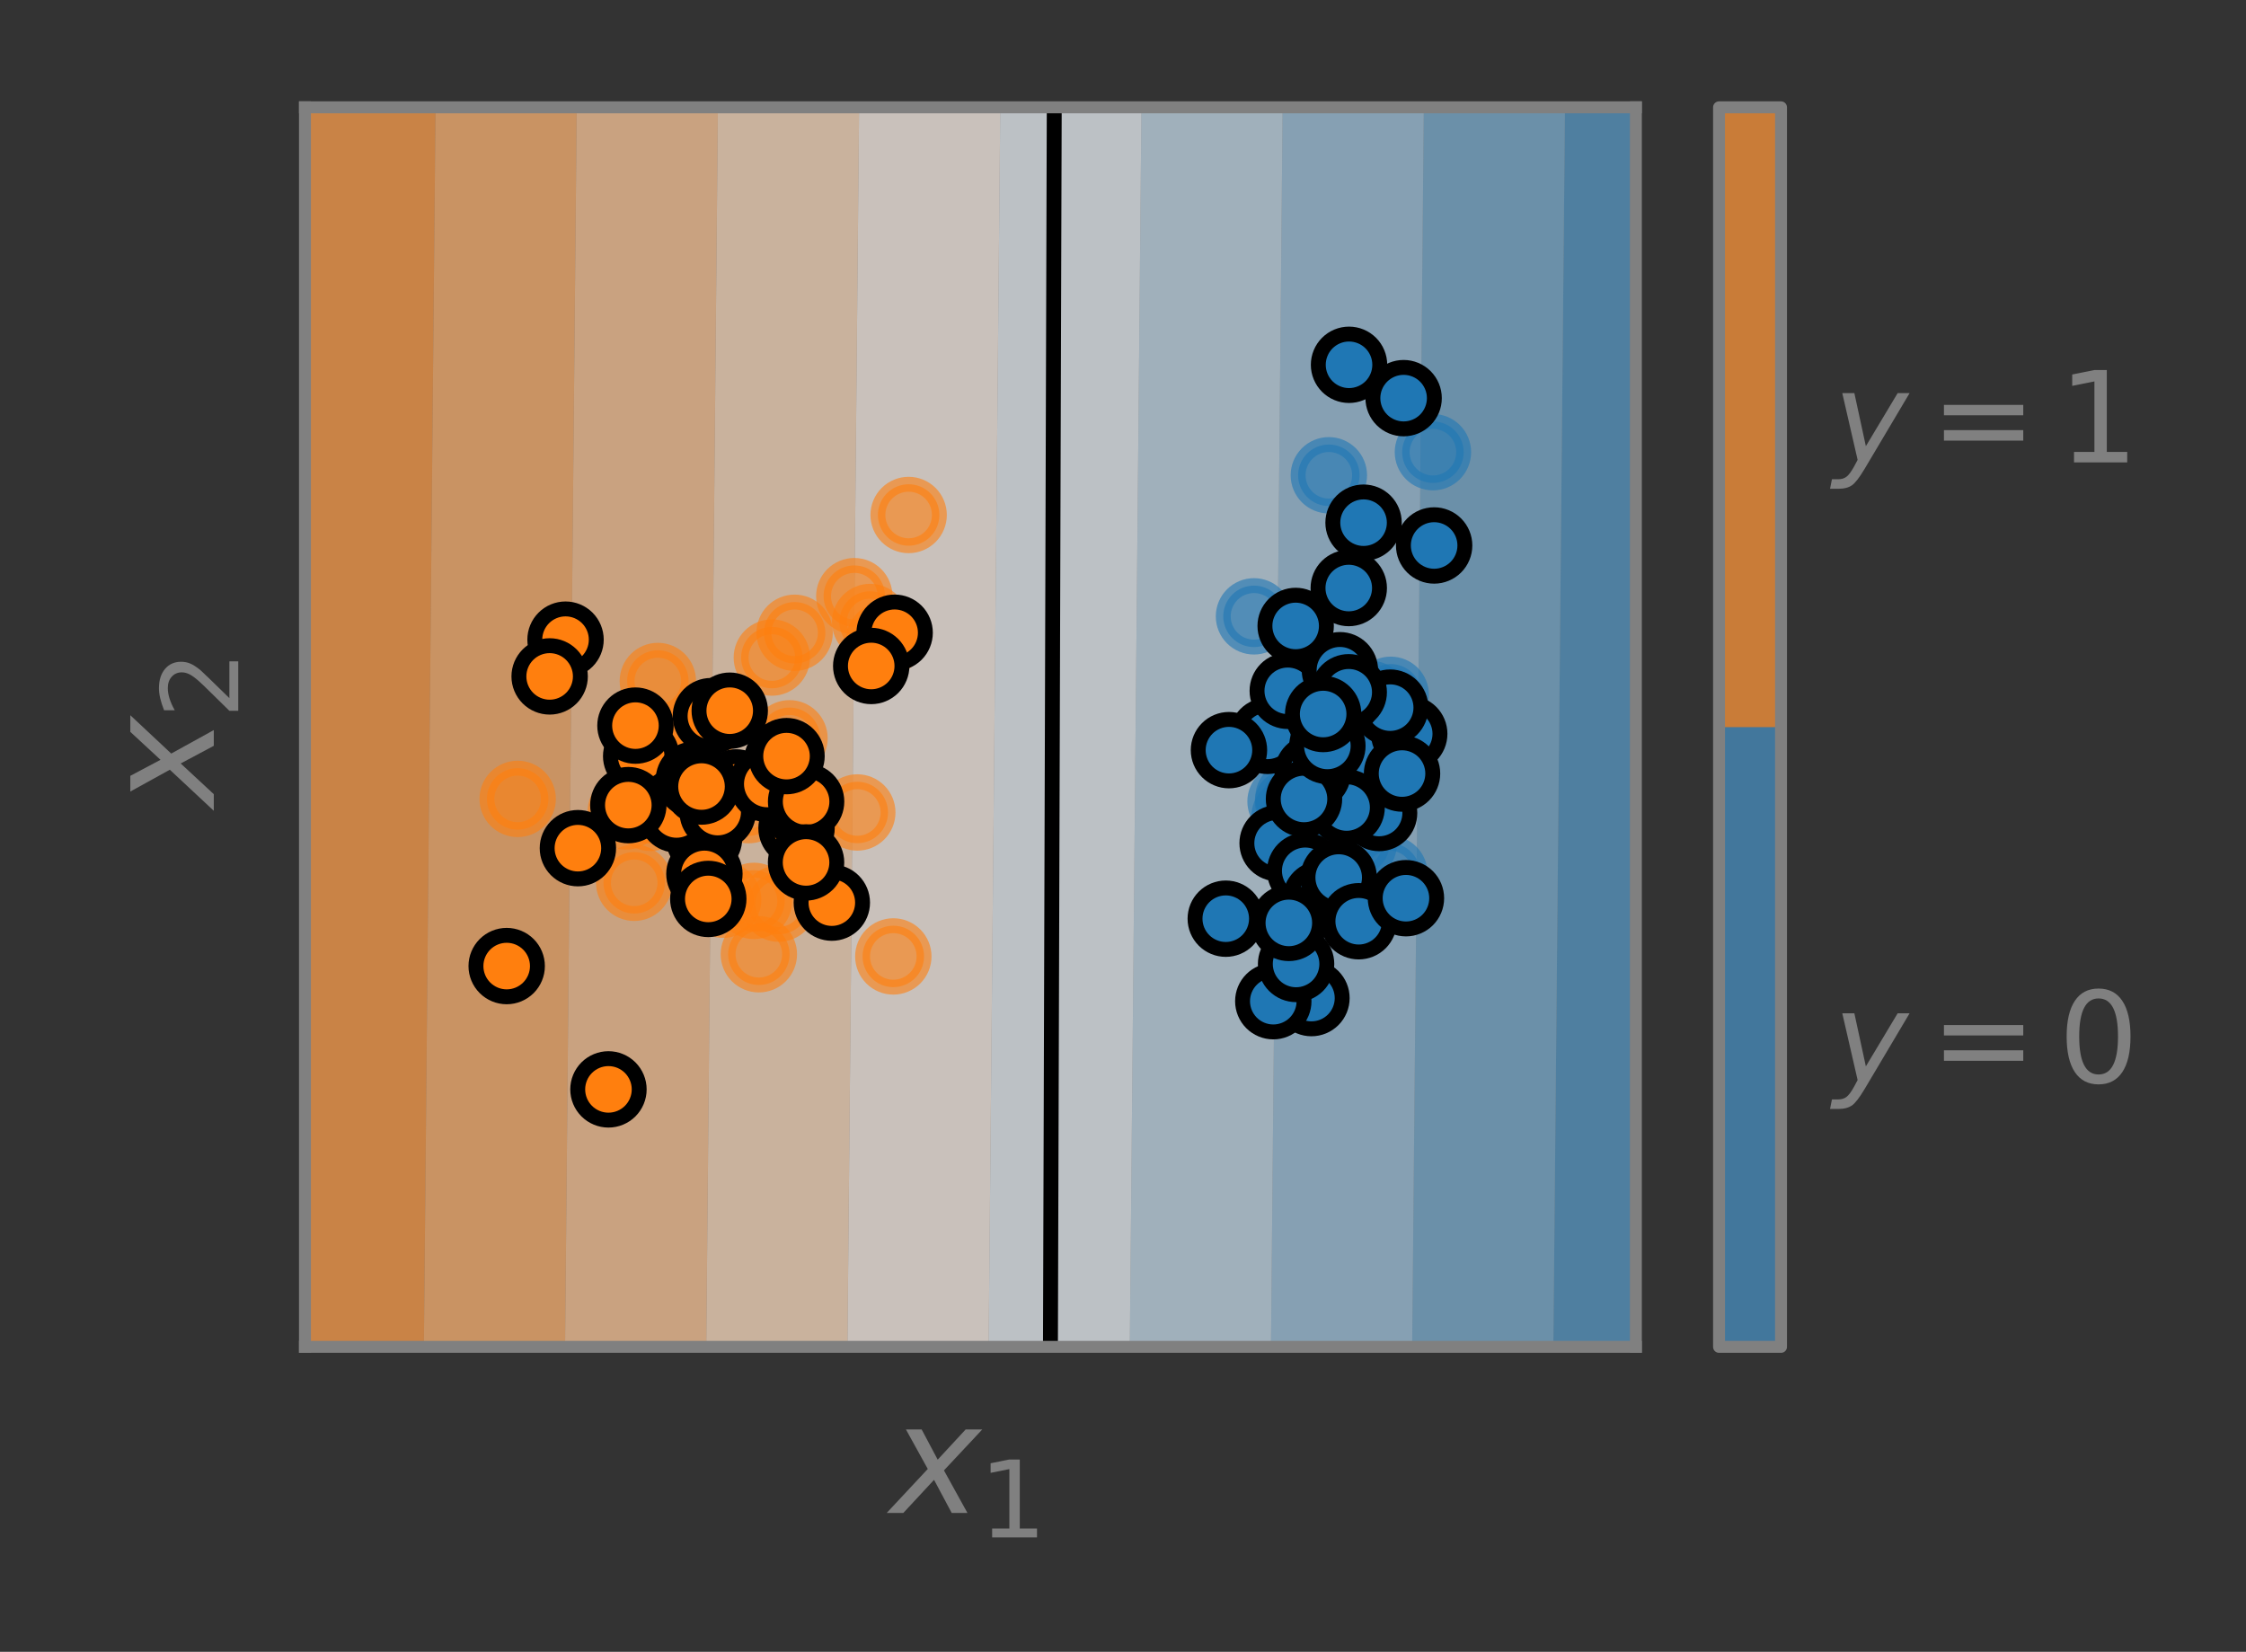 <?xml version="1.0" encoding="utf-8" standalone="no"?>
<!DOCTYPE svg PUBLIC "-//W3C//DTD SVG 1.1//EN"
  "http://www.w3.org/Graphics/SVG/1.1/DTD/svg11.dtd">
<svg xmlns:xlink="http://www.w3.org/1999/xlink" width="150.668pt" height="110.818pt" viewBox="0 0 150.668 110.818" xmlns="http://www.w3.org/2000/svg" version="1.1">
 <rect x="0" y="0" width="150.668" height="110.818" fill="#333333" stroke="none"/>
 <defs>
  <style type="text/css">*{stroke-linejoin: round; stroke-linecap: butt}</style>
 </defs>
 <g id="figure_1">
  <g id="patch_1">
   <path d="M 0 110.818 
L 150.668 110.818 
L 150.668 0 
L 0 0 
L 0 110.818 
z
" style="fill: none"/>
  </g>
  <g id="axes_1">
   <g id="patch_2">
    <path d="M 20.458 90.36 
L 109.738 90.36 
L 109.738 7.2 
L 20.458 7.2 
z
" style="fill: #ffffff; fill-opacity: 0.333"/>
   </g>
   <g id="QuadContourSet_1">
    <path d="M 104.354 90.36 
L 104.803 90.36 
L 105.251 90.36 
L 105.7 90.36 
L 106.149 90.36 
L 106.597 90.36 
L 107.046 90.36 
L 107.495 90.36 
L 107.943 90.36 
L 108.392 90.36 
L 108.841 90.36 
L 109.289 90.36 
L 109.738 90.36 
L 109.738 89.942 
L 109.738 89.524 
L 109.738 89.106 
L 109.738 88.688 
L 109.738 88.271 
L 109.738 87.853 
L 109.738 87.435 
L 109.738 87.017 
L 109.738 86.599 
L 109.738 86.181 
L 109.738 85.763 
L 109.738 85.345 
L 109.738 84.927 
L 109.738 84.51 
L 109.738 84.092 
L 109.738 83.674 
L 109.738 83.256 
L 109.738 82.838 
L 109.738 82.42 
L 109.738 82.002 
L 109.738 81.584 
L 109.738 81.166 
L 109.738 80.749 
L 109.738 80.331 
L 109.738 79.913 
L 109.738 79.495 
L 109.738 79.077 
L 109.738 78.659 
L 109.738 78.241 
L 109.738 77.823 
L 109.738 77.405 
L 109.738 76.988 
L 109.738 76.57 
L 109.738 76.152 
L 109.738 75.734 
L 109.738 75.316 
L 109.738 74.898 
L 109.738 74.48 
L 109.738 74.062 
L 109.738 73.644 
L 109.738 73.227 
L 109.738 72.809 
L 109.738 72.391 
L 109.738 71.973 
L 109.738 71.555 
L 109.738 71.137 
L 109.738 70.719 
L 109.738 70.301 
L 109.738 69.883 
L 109.738 69.466 
L 109.738 69.048 
L 109.738 68.63 
L 109.738 68.212 
L 109.738 67.794 
L 109.738 67.376 
L 109.738 66.958 
L 109.738 66.54 
L 109.738 66.122 
L 109.738 65.705 
L 109.738 65.287 
L 109.738 64.869 
L 109.738 64.451 
L 109.738 64.033 
L 109.738 63.615 
L 109.738 63.197 
L 109.738 62.779 
L 109.738 62.361 
L 109.738 61.944 
L 109.738 61.526 
L 109.738 61.108 
L 109.738 60.69 
L 109.738 60.272 
L 109.738 59.854 
L 109.738 59.436 
L 109.738 59.018 
L 109.738 58.6 
L 109.738 58.183 
L 109.738 57.765 
L 109.738 57.347 
L 109.738 56.929 
L 109.738 56.511 
L 109.738 56.093 
L 109.738 55.675 
L 109.738 55.257 
L 109.738 54.839 
L 109.738 54.422 
L 109.738 54.004 
L 109.738 53.586 
L 109.738 53.168 
L 109.738 52.75 
L 109.738 52.332 
L 109.738 51.914 
L 109.738 51.496 
L 109.738 51.078 
L 109.738 50.661 
L 109.738 50.243 
L 109.738 49.825 
L 109.738 49.407 
L 109.738 48.989 
L 109.738 48.571 
L 109.738 48.153 
L 109.738 47.735 
L 109.738 47.317 
L 109.738 46.899 
L 109.738 46.482 
L 109.738 46.064 
L 109.738 45.646 
L 109.738 45.228 
L 109.738 44.81 
L 109.738 44.392 
L 109.738 43.974 
L 109.738 43.556 
L 109.738 43.138 
L 109.738 42.721 
L 109.738 42.303 
L 109.738 41.885 
L 109.738 41.467 
L 109.738 41.049 
L 109.738 40.631 
L 109.738 40.213 
L 109.738 39.795 
L 109.738 39.377 
L 109.738 38.96 
L 109.738 38.542 
L 109.738 38.124 
L 109.738 37.706 
L 109.738 37.288 
L 109.738 36.87 
L 109.738 36.452 
L 109.738 36.034 
L 109.738 35.616 
L 109.738 35.199 
L 109.738 34.781 
L 109.738 34.363 
L 109.738 33.945 
L 109.738 33.527 
L 109.738 33.109 
L 109.738 32.691 
L 109.738 32.273 
L 109.738 31.855 
L 109.738 31.438 
L 109.738 31.02 
L 109.738 30.602 
L 109.738 30.184 
L 109.738 29.766 
L 109.738 29.348 
L 109.738 28.93 
L 109.738 28.512 
L 109.738 28.094 
L 109.738 27.677 
L 109.738 27.259 
L 109.738 26.841 
L 109.738 26.423 
L 109.738 26.005 
L 109.738 25.587 
L 109.738 25.169 
L 109.738 24.751 
L 109.738 24.333 
L 109.738 23.916 
L 109.738 23.498 
L 109.738 23.08 
L 109.738 22.662 
L 109.738 22.244 
L 109.738 21.826 
L 109.738 21.408 
L 109.738 20.99 
L 109.738 20.572 
L 109.738 20.155 
L 109.738 19.737 
L 109.738 19.319 
L 109.738 18.901 
L 109.738 18.483 
L 109.738 18.065 
L 109.738 17.647 
L 109.738 17.229 
L 109.738 16.811 
L 109.738 16.394 
L 109.738 15.976 
L 109.738 15.558 
L 109.738 15.14 
L 109.738 14.722 
L 109.738 14.304 
L 109.738 13.886 
L 109.738 13.468 
L 109.738 13.05 
L 109.738 12.633 
L 109.738 12.215 
L 109.738 11.797 
L 109.738 11.379 
L 109.738 10.961 
L 109.738 10.543 
L 109.738 10.125 
L 109.738 9.707 
L 109.738 9.289 
L 109.738 8.872 
L 109.738 8.454 
L 109.738 8.036 
L 109.738 7.618 
L 109.738 7.2 
L 109.289 7.2 
L 108.841 7.2 
L 108.392 7.2 
L 107.943 7.2 
L 107.495 7.2 
L 107.046 7.2 
L 106.597 7.2 
L 106.149 7.2 
L 105.7 7.2 
L 105.251 7.2 
L 104.985 7.2 
L 104.981 7.618 
L 104.977 8.036 
L 104.973 8.454 
L 104.969 8.872 
L 104.966 9.289 
L 104.962 9.707 
L 104.958 10.125 
L 104.954 10.543 
L 104.95 10.961 
L 104.946 11.379 
L 104.942 11.797 
L 104.938 12.215 
L 104.934 12.633 
L 104.93 13.05 
L 104.926 13.468 
L 104.922 13.886 
L 104.918 14.304 
L 104.914 14.722 
L 104.911 15.14 
L 104.907 15.558 
L 104.903 15.976 
L 104.899 16.394 
L 104.895 16.811 
L 104.891 17.229 
L 104.887 17.647 
L 104.883 18.065 
L 104.879 18.483 
L 104.875 18.901 
L 104.871 19.319 
L 104.867 19.737 
L 104.863 20.155 
L 104.86 20.572 
L 104.856 20.99 
L 104.852 21.408 
L 104.848 21.826 
L 104.844 22.244 
L 104.84 22.662 
L 104.836 23.08 
L 104.832 23.498 
L 104.828 23.916 
L 104.824 24.333 
L 104.82 24.751 
L 104.816 25.169 
L 104.812 25.587 
L 104.808 26.005 
L 104.805 26.423 
L 104.803 26.615 
L 104.801 26.841 
L 104.797 27.259 
L 104.793 27.677 
L 104.789 28.094 
L 104.785 28.512 
L 104.781 28.93 
L 104.777 29.348 
L 104.773 29.766 
L 104.769 30.184 
L 104.765 30.602 
L 104.761 31.02 
L 104.757 31.438 
L 104.753 31.855 
L 104.75 32.273 
L 104.746 32.691 
L 104.742 33.109 
L 104.738 33.527 
L 104.734 33.945 
L 104.73 34.363 
L 104.726 34.781 
L 104.722 35.199 
L 104.718 35.616 
L 104.714 36.034 
L 104.71 36.452 
L 104.706 36.87 
L 104.702 37.288 
L 104.699 37.706 
L 104.695 38.124 
L 104.691 38.542 
L 104.687 38.96 
L 104.683 39.377 
L 104.679 39.795 
L 104.675 40.213 
L 104.671 40.631 
L 104.667 41.049 
L 104.663 41.467 
L 104.659 41.885 
L 104.655 42.303 
L 104.651 42.721 
L 104.647 43.138 
L 104.644 43.556 
L 104.64 43.974 
L 104.636 44.392 
L 104.632 44.81 
L 104.628 45.228 
L 104.624 45.646 
L 104.62 46.064 
L 104.616 46.482 
L 104.612 46.899 
L 104.608 47.317 
L 104.604 47.735 
L 104.6 48.153 
L 104.596 48.571 
L 104.593 48.989 
L 104.589 49.407 
L 104.585 49.825 
L 104.581 50.243 
L 104.577 50.661 
L 104.573 51.078 
L 104.569 51.496 
L 104.565 51.914 
L 104.561 52.332 
L 104.557 52.75 
L 104.553 53.168 
L 104.549 53.586 
L 104.545 54.004 
L 104.541 54.422 
L 104.538 54.839 
L 104.534 55.257 
L 104.53 55.675 
L 104.526 56.093 
L 104.522 56.511 
L 104.518 56.929 
L 104.514 57.347 
L 104.51 57.765 
L 104.506 58.183 
L 104.502 58.6 
L 104.498 59.018 
L 104.494 59.436 
L 104.49 59.854 
L 104.487 60.272 
L 104.483 60.69 
L 104.479 61.108 
L 104.475 61.526 
L 104.471 61.944 
L 104.467 62.361 
L 104.463 62.779 
L 104.459 63.197 
L 104.455 63.615 
L 104.451 64.033 
L 104.447 64.451 
L 104.443 64.869 
L 104.439 65.287 
L 104.435 65.705 
L 104.432 66.122 
L 104.428 66.54 
L 104.424 66.958 
L 104.42 67.376 
L 104.416 67.794 
L 104.412 68.212 
L 104.408 68.63 
L 104.404 69.048 
L 104.4 69.466 
L 104.396 69.883 
L 104.392 70.301 
L 104.388 70.719 
L 104.384 71.137 
L 104.38 71.555 
L 104.377 71.973 
L 104.373 72.391 
L 104.369 72.809 
L 104.365 73.227 
L 104.361 73.644 
L 104.357 74.062 
L 104.354 74.365 
L 104.353 74.48 
L 104.349 74.898 
L 104.345 75.316 
L 104.341 75.734 
L 104.337 76.152 
L 104.333 76.57 
L 104.329 76.988 
L 104.326 77.405 
L 104.322 77.823 
L 104.318 78.241 
L 104.314 78.659 
L 104.31 79.077 
L 104.306 79.495 
L 104.302 79.913 
L 104.298 80.331 
L 104.294 80.749 
L 104.29 81.166 
L 104.286 81.584 
L 104.282 82.002 
L 104.278 82.42 
L 104.274 82.838 
L 104.271 83.256 
L 104.267 83.674 
L 104.263 84.092 
L 104.259 84.51 
L 104.255 84.927 
L 104.251 85.345 
L 104.247 85.763 
L 104.243 86.181 
L 104.239 86.599 
L 104.235 87.017 
L 104.231 87.435 
L 104.227 87.853 
L 104.223 88.271 
L 104.22 88.688 
L 104.216 89.106 
L 104.212 89.524 
L 104.208 89.942 
L 104.204 90.36 
z
" clip-path="url(#pa590b455ee)" style="fill: #3484bb; fill-opacity: 0.6"/>
    <path d="M 94.933 90.36 
L 95.381 90.36 
L 95.83 90.36 
L 96.279 90.36 
L 96.727 90.36 
L 97.176 90.36 
L 97.624 90.36 
L 98.073 90.36 
L 98.522 90.36 
L 98.97 90.36 
L 99.419 90.36 
L 99.868 90.36 
L 100.316 90.36 
L 100.765 90.36 
L 101.214 90.36 
L 101.662 90.36 
L 102.111 90.36 
L 102.56 90.36 
L 103.008 90.36 
L 103.457 90.36 
L 103.905 90.36 
L 104.204 90.36 
L 104.208 89.942 
L 104.212 89.524 
L 104.216 89.106 
L 104.22 88.688 
L 104.223 88.271 
L 104.227 87.853 
L 104.231 87.435 
L 104.235 87.017 
L 104.239 86.599 
L 104.243 86.181 
L 104.247 85.763 
L 104.251 85.345 
L 104.255 84.927 
L 104.259 84.51 
L 104.263 84.092 
L 104.267 83.674 
L 104.271 83.256 
L 104.274 82.838 
L 104.278 82.42 
L 104.282 82.002 
L 104.286 81.584 
L 104.29 81.166 
L 104.294 80.749 
L 104.298 80.331 
L 104.302 79.913 
L 104.306 79.495 
L 104.31 79.077 
L 104.314 78.659 
L 104.318 78.241 
L 104.322 77.823 
L 104.326 77.405 
L 104.329 76.988 
L 104.333 76.57 
L 104.337 76.152 
L 104.341 75.734 
L 104.345 75.316 
L 104.349 74.898 
L 104.353 74.48 
L 104.354 74.365 
L 104.357 74.062 
L 104.361 73.644 
L 104.365 73.227 
L 104.369 72.809 
L 104.373 72.391 
L 104.377 71.973 
L 104.38 71.555 
L 104.384 71.137 
L 104.388 70.719 
L 104.392 70.301 
L 104.396 69.883 
L 104.4 69.466 
L 104.404 69.048 
L 104.408 68.63 
L 104.412 68.212 
L 104.416 67.794 
L 104.42 67.376 
L 104.424 66.958 
L 104.428 66.54 
L 104.432 66.122 
L 104.435 65.705 
L 104.439 65.287 
L 104.443 64.869 
L 104.447 64.451 
L 104.451 64.033 
L 104.455 63.615 
L 104.459 63.197 
L 104.463 62.779 
L 104.467 62.361 
L 104.471 61.944 
L 104.475 61.526 
L 104.479 61.108 
L 104.483 60.69 
L 104.487 60.272 
L 104.49 59.854 
L 104.494 59.436 
L 104.498 59.018 
L 104.502 58.6 
L 104.506 58.183 
L 104.51 57.765 
L 104.514 57.347 
L 104.518 56.929 
L 104.522 56.511 
L 104.526 56.093 
L 104.53 55.675 
L 104.534 55.257 
L 104.538 54.839 
L 104.541 54.422 
L 104.545 54.004 
L 104.549 53.586 
L 104.553 53.168 
L 104.557 52.75 
L 104.561 52.332 
L 104.565 51.914 
L 104.569 51.496 
L 104.573 51.078 
L 104.577 50.661 
L 104.581 50.243 
L 104.585 49.825 
L 104.589 49.407 
L 104.593 48.989 
L 104.596 48.571 
L 104.6 48.153 
L 104.604 47.735 
L 104.608 47.317 
L 104.612 46.899 
L 104.616 46.482 
L 104.62 46.064 
L 104.624 45.646 
L 104.628 45.228 
L 104.632 44.81 
L 104.636 44.392 
L 104.64 43.974 
L 104.644 43.556 
L 104.647 43.138 
L 104.651 42.721 
L 104.655 42.303 
L 104.659 41.885 
L 104.663 41.467 
L 104.667 41.049 
L 104.671 40.631 
L 104.675 40.213 
L 104.679 39.795 
L 104.683 39.377 
L 104.687 38.96 
L 104.691 38.542 
L 104.695 38.124 
L 104.699 37.706 
L 104.702 37.288 
L 104.706 36.87 
L 104.71 36.452 
L 104.714 36.034 
L 104.718 35.616 
L 104.722 35.199 
L 104.726 34.781 
L 104.73 34.363 
L 104.734 33.945 
L 104.738 33.527 
L 104.742 33.109 
L 104.746 32.691 
L 104.75 32.273 
L 104.753 31.855 
L 104.757 31.438 
L 104.761 31.02 
L 104.765 30.602 
L 104.769 30.184 
L 104.773 29.766 
L 104.777 29.348 
L 104.781 28.93 
L 104.785 28.512 
L 104.789 28.094 
L 104.793 27.677 
L 104.797 27.259 
L 104.801 26.841 
L 104.803 26.615 
L 104.805 26.423 
L 104.808 26.005 
L 104.812 25.587 
L 104.816 25.169 
L 104.82 24.751 
L 104.824 24.333 
L 104.828 23.916 
L 104.832 23.498 
L 104.836 23.08 
L 104.84 22.662 
L 104.844 22.244 
L 104.848 21.826 
L 104.852 21.408 
L 104.856 20.99 
L 104.86 20.572 
L 104.863 20.155 
L 104.867 19.737 
L 104.871 19.319 
L 104.875 18.901 
L 104.879 18.483 
L 104.883 18.065 
L 104.887 17.647 
L 104.891 17.229 
L 104.895 16.811 
L 104.899 16.394 
L 104.903 15.976 
L 104.907 15.558 
L 104.911 15.14 
L 104.914 14.722 
L 104.918 14.304 
L 104.922 13.886 
L 104.926 13.468 
L 104.93 13.05 
L 104.934 12.633 
L 104.938 12.215 
L 104.942 11.797 
L 104.946 11.379 
L 104.95 10.961 
L 104.954 10.543 
L 104.958 10.125 
L 104.962 9.707 
L 104.966 9.289 
L 104.969 8.872 
L 104.973 8.454 
L 104.977 8.036 
L 104.981 7.618 
L 104.985 7.2 
L 104.803 7.2 
L 104.354 7.2 
L 103.905 7.2 
L 103.457 7.2 
L 103.008 7.2 
L 102.56 7.2 
L 102.111 7.2 
L 101.662 7.2 
L 101.214 7.2 
L 100.765 7.2 
L 100.316 7.2 
L 99.868 7.2 
L 99.419 7.2 
L 98.97 7.2 
L 98.522 7.2 
L 98.073 7.2 
L 97.624 7.2 
L 97.176 7.2 
L 96.727 7.2 
L 96.279 7.2 
L 95.83 7.2 
L 95.514 7.2 
L 95.51 7.618 
L 95.506 8.036 
L 95.502 8.454 
L 95.498 8.872 
L 95.494 9.289 
L 95.49 9.707 
L 95.486 10.125 
L 95.483 10.543 
L 95.479 10.961 
L 95.475 11.379 
L 95.471 11.797 
L 95.467 12.215 
L 95.463 12.633 
L 95.459 13.05 
L 95.455 13.468 
L 95.451 13.886 
L 95.447 14.304 
L 95.443 14.722 
L 95.439 15.14 
L 95.435 15.558 
L 95.432 15.976 
L 95.428 16.394 
L 95.424 16.811 
L 95.42 17.229 
L 95.416 17.647 
L 95.412 18.065 
L 95.408 18.483 
L 95.404 18.901 
L 95.4 19.319 
L 95.396 19.737 
L 95.392 20.155 
L 95.388 20.572 
L 95.384 20.99 
L 95.381 21.329 
L 95.38 21.408 
L 95.377 21.826 
L 95.373 22.244 
L 95.369 22.662 
L 95.365 23.08 
L 95.361 23.498 
L 95.357 23.916 
L 95.353 24.333 
L 95.349 24.751 
L 95.345 25.169 
L 95.341 25.587 
L 95.337 26.005 
L 95.333 26.423 
L 95.329 26.841 
L 95.326 27.259 
L 95.322 27.677 
L 95.318 28.094 
L 95.314 28.512 
L 95.31 28.93 
L 95.306 29.348 
L 95.302 29.766 
L 95.298 30.184 
L 95.294 30.602 
L 95.29 31.02 
L 95.286 31.438 
L 95.282 31.855 
L 95.278 32.273 
L 95.274 32.691 
L 95.271 33.109 
L 95.267 33.527 
L 95.263 33.945 
L 95.259 34.363 
L 95.255 34.781 
L 95.251 35.199 
L 95.247 35.616 
L 95.243 36.034 
L 95.239 36.452 
L 95.235 36.87 
L 95.231 37.288 
L 95.227 37.706 
L 95.223 38.124 
L 95.22 38.542 
L 95.216 38.96 
L 95.212 39.377 
L 95.208 39.795 
L 95.204 40.213 
L 95.2 40.631 
L 95.196 41.049 
L 95.192 41.467 
L 95.188 41.885 
L 95.184 42.303 
L 95.18 42.721 
L 95.176 43.138 
L 95.172 43.556 
L 95.168 43.974 
L 95.165 44.392 
L 95.161 44.81 
L 95.157 45.228 
L 95.153 45.646 
L 95.149 46.064 
L 95.145 46.482 
L 95.141 46.899 
L 95.137 47.317 
L 95.133 47.735 
L 95.129 48.153 
L 95.125 48.571 
L 95.121 48.989 
L 95.117 49.407 
L 95.113 49.825 
L 95.11 50.243 
L 95.106 50.661 
L 95.102 51.078 
L 95.098 51.496 
L 95.094 51.914 
L 95.09 52.332 
L 95.086 52.75 
L 95.082 53.168 
L 95.078 53.586 
L 95.074 54.004 
L 95.07 54.422 
L 95.066 54.839 
L 95.062 55.257 
L 95.059 55.675 
L 95.055 56.093 
L 95.051 56.511 
L 95.047 56.929 
L 95.043 57.347 
L 95.039 57.765 
L 95.035 58.183 
L 95.031 58.6 
L 95.027 59.018 
L 95.023 59.436 
L 95.019 59.854 
L 95.015 60.272 
L 95.011 60.69 
L 95.007 61.108 
L 95.004 61.526 
L 95 61.944 
L 94.996 62.361 
L 94.992 62.779 
L 94.988 63.197 
L 94.984 63.615 
L 94.98 64.033 
L 94.976 64.451 
L 94.972 64.869 
L 94.968 65.287 
L 94.964 65.705 
L 94.96 66.122 
L 94.956 66.54 
L 94.953 66.958 
L 94.949 67.376 
L 94.945 67.794 
L 94.941 68.212 
L 94.937 68.63 
L 94.933 69.048 
L 94.933 69.079 
L 94.929 69.466 
L 94.925 69.883 
L 94.921 70.301 
L 94.917 70.719 
L 94.913 71.137 
L 94.909 71.555 
L 94.905 71.973 
L 94.901 72.391 
L 94.898 72.809 
L 94.894 73.227 
L 94.89 73.644 
L 94.886 74.062 
L 94.882 74.48 
L 94.878 74.898 
L 94.874 75.316 
L 94.87 75.734 
L 94.866 76.152 
L 94.862 76.57 
L 94.858 76.988 
L 94.854 77.405 
L 94.85 77.823 
L 94.846 78.241 
L 94.843 78.659 
L 94.839 79.077 
L 94.835 79.495 
L 94.831 79.913 
L 94.827 80.331 
L 94.823 80.749 
L 94.819 81.166 
L 94.815 81.584 
L 94.811 82.002 
L 94.807 82.42 
L 94.803 82.838 
L 94.799 83.256 
L 94.795 83.674 
L 94.792 84.092 
L 94.788 84.51 
L 94.784 84.927 
L 94.78 85.345 
L 94.776 85.763 
L 94.772 86.181 
L 94.768 86.599 
L 94.764 87.017 
L 94.76 87.435 
L 94.756 87.853 
L 94.752 88.271 
L 94.748 88.688 
L 94.744 89.106 
L 94.74 89.524 
L 94.737 89.942 
L 94.733 90.36 
z
" clip-path="url(#pa590b455ee)" style="fill: #62a0ca; fill-opacity: 0.6"/>
    <path d="M 85.511 90.36 
L 85.96 90.36 
L 86.408 90.36 
L 86.857 90.36 
L 87.306 90.36 
L 87.754 90.36 
L 88.203 90.36 
L 88.652 90.36 
L 89.1 90.36 
L 89.549 90.36 
L 89.998 90.36 
L 90.446 90.36 
L 90.895 90.36 
L 91.343 90.36 
L 91.792 90.36 
L 92.241 90.36 
L 92.689 90.36 
L 93.138 90.36 
L 93.587 90.36 
L 94.035 90.36 
L 94.484 90.36 
L 94.733 90.36 
L 94.737 89.942 
L 94.74 89.524 
L 94.744 89.106 
L 94.748 88.688 
L 94.752 88.271 
L 94.756 87.853 
L 94.76 87.435 
L 94.764 87.017 
L 94.768 86.599 
L 94.772 86.181 
L 94.776 85.763 
L 94.78 85.345 
L 94.784 84.927 
L 94.788 84.51 
L 94.792 84.092 
L 94.795 83.674 
L 94.799 83.256 
L 94.803 82.838 
L 94.807 82.42 
L 94.811 82.002 
L 94.815 81.584 
L 94.819 81.166 
L 94.823 80.749 
L 94.827 80.331 
L 94.831 79.913 
L 94.835 79.495 
L 94.839 79.077 
L 94.843 78.659 
L 94.846 78.241 
L 94.85 77.823 
L 94.854 77.405 
L 94.858 76.988 
L 94.862 76.57 
L 94.866 76.152 
L 94.87 75.734 
L 94.874 75.316 
L 94.878 74.898 
L 94.882 74.48 
L 94.886 74.062 
L 94.89 73.644 
L 94.894 73.227 
L 94.898 72.809 
L 94.901 72.391 
L 94.905 71.973 
L 94.909 71.555 
L 94.913 71.137 
L 94.917 70.719 
L 94.921 70.301 
L 94.925 69.883 
L 94.929 69.466 
L 94.933 69.079 
L 94.933 69.048 
L 94.937 68.63 
L 94.941 68.212 
L 94.945 67.794 
L 94.949 67.376 
L 94.953 66.958 
L 94.956 66.54 
L 94.96 66.122 
L 94.964 65.705 
L 94.968 65.287 
L 94.972 64.869 
L 94.976 64.451 
L 94.98 64.033 
L 94.984 63.615 
L 94.988 63.197 
L 94.992 62.779 
L 94.996 62.361 
L 95 61.944 
L 95.004 61.526 
L 95.007 61.108 
L 95.011 60.69 
L 95.015 60.272 
L 95.019 59.854 
L 95.023 59.436 
L 95.027 59.018 
L 95.031 58.6 
L 95.035 58.183 
L 95.039 57.765 
L 95.043 57.347 
L 95.047 56.929 
L 95.051 56.511 
L 95.055 56.093 
L 95.059 55.675 
L 95.062 55.257 
L 95.066 54.839 
L 95.07 54.422 
L 95.074 54.004 
L 95.078 53.586 
L 95.082 53.168 
L 95.086 52.75 
L 95.09 52.332 
L 95.094 51.914 
L 95.098 51.496 
L 95.102 51.078 
L 95.106 50.661 
L 95.11 50.243 
L 95.113 49.825 
L 95.117 49.407 
L 95.121 48.989 
L 95.125 48.571 
L 95.129 48.153 
L 95.133 47.735 
L 95.137 47.317 
L 95.141 46.899 
L 95.145 46.482 
L 95.149 46.064 
L 95.153 45.646 
L 95.157 45.228 
L 95.161 44.81 
L 95.165 44.392 
L 95.168 43.974 
L 95.172 43.556 
L 95.176 43.138 
L 95.18 42.721 
L 95.184 42.303 
L 95.188 41.885 
L 95.192 41.467 
L 95.196 41.049 
L 95.2 40.631 
L 95.204 40.213 
L 95.208 39.795 
L 95.212 39.377 
L 95.216 38.96 
L 95.22 38.542 
L 95.223 38.124 
L 95.227 37.706 
L 95.231 37.288 
L 95.235 36.87 
L 95.239 36.452 
L 95.243 36.034 
L 95.247 35.616 
L 95.251 35.199 
L 95.255 34.781 
L 95.259 34.363 
L 95.263 33.945 
L 95.267 33.527 
L 95.271 33.109 
L 95.274 32.691 
L 95.278 32.273 
L 95.282 31.855 
L 95.286 31.438 
L 95.29 31.02 
L 95.294 30.602 
L 95.298 30.184 
L 95.302 29.766 
L 95.306 29.348 
L 95.31 28.93 
L 95.314 28.512 
L 95.318 28.094 
L 95.322 27.677 
L 95.326 27.259 
L 95.329 26.841 
L 95.333 26.423 
L 95.337 26.005 
L 95.341 25.587 
L 95.345 25.169 
L 95.349 24.751 
L 95.353 24.333 
L 95.357 23.916 
L 95.361 23.498 
L 95.365 23.08 
L 95.369 22.662 
L 95.373 22.244 
L 95.377 21.826 
L 95.38 21.408 
L 95.381 21.329 
L 95.384 20.99 
L 95.388 20.572 
L 95.392 20.155 
L 95.396 19.737 
L 95.4 19.319 
L 95.404 18.901 
L 95.408 18.483 
L 95.412 18.065 
L 95.416 17.647 
L 95.42 17.229 
L 95.424 16.811 
L 95.428 16.394 
L 95.432 15.976 
L 95.435 15.558 
L 95.439 15.14 
L 95.443 14.722 
L 95.447 14.304 
L 95.451 13.886 
L 95.455 13.468 
L 95.459 13.05 
L 95.463 12.633 
L 95.467 12.215 
L 95.471 11.797 
L 95.475 11.379 
L 95.479 10.961 
L 95.483 10.543 
L 95.486 10.125 
L 95.49 9.707 
L 95.494 9.289 
L 95.498 8.872 
L 95.502 8.454 
L 95.506 8.036 
L 95.51 7.618 
L 95.514 7.2 
L 95.381 7.2 
L 94.933 7.2 
L 94.484 7.2 
L 94.035 7.2 
L 93.587 7.2 
L 93.138 7.2 
L 92.689 7.2 
L 92.241 7.2 
L 91.792 7.2 
L 91.343 7.2 
L 90.895 7.2 
L 90.446 7.2 
L 89.998 7.2 
L 89.549 7.2 
L 89.1 7.2 
L 88.652 7.2 
L 88.203 7.2 
L 87.754 7.2 
L 87.306 7.2 
L 86.857 7.2 
L 86.408 7.2 
L 86.043 7.2 
L 86.039 7.618 
L 86.035 8.036 
L 86.031 8.454 
L 86.027 8.872 
L 86.023 9.289 
L 86.019 9.707 
L 86.015 10.125 
L 86.011 10.543 
L 86.007 10.961 
L 86.004 11.379 
L 86 11.797 
L 85.996 12.215 
L 85.992 12.633 
L 85.988 13.05 
L 85.984 13.468 
L 85.98 13.886 
L 85.976 14.304 
L 85.972 14.722 
L 85.968 15.14 
L 85.964 15.558 
L 85.96 15.976 
L 85.96 16.043 
L 85.956 16.394 
L 85.953 16.811 
L 85.949 17.229 
L 85.945 17.647 
L 85.941 18.065 
L 85.937 18.483 
L 85.933 18.901 
L 85.929 19.319 
L 85.925 19.737 
L 85.921 20.155 
L 85.917 20.572 
L 85.913 20.99 
L 85.909 21.408 
L 85.905 21.826 
L 85.901 22.244 
L 85.898 22.662 
L 85.894 23.08 
L 85.89 23.498 
L 85.886 23.916 
L 85.882 24.333 
L 85.878 24.751 
L 85.874 25.169 
L 85.87 25.587 
L 85.866 26.005 
L 85.862 26.423 
L 85.858 26.841 
L 85.854 27.259 
L 85.85 27.677 
L 85.846 28.094 
L 85.843 28.512 
L 85.839 28.93 
L 85.835 29.348 
L 85.831 29.766 
L 85.827 30.184 
L 85.823 30.602 
L 85.819 31.02 
L 85.815 31.438 
L 85.811 31.855 
L 85.807 32.273 
L 85.803 32.691 
L 85.799 33.109 
L 85.795 33.527 
L 85.792 33.945 
L 85.788 34.363 
L 85.784 34.781 
L 85.78 35.199 
L 85.776 35.616 
L 85.772 36.034 
L 85.768 36.452 
L 85.764 36.87 
L 85.76 37.288 
L 85.756 37.706 
L 85.752 38.124 
L 85.748 38.542 
L 85.744 38.96 
L 85.74 39.377 
L 85.737 39.795 
L 85.733 40.213 
L 85.729 40.631 
L 85.725 41.049 
L 85.721 41.467 
L 85.717 41.885 
L 85.713 42.303 
L 85.709 42.721 
L 85.705 43.138 
L 85.701 43.556 
L 85.697 43.974 
L 85.693 44.392 
L 85.689 44.81 
L 85.686 45.228 
L 85.682 45.646 
L 85.678 46.064 
L 85.674 46.482 
L 85.67 46.899 
L 85.666 47.317 
L 85.662 47.735 
L 85.658 48.153 
L 85.654 48.571 
L 85.65 48.989 
L 85.646 49.407 
L 85.642 49.825 
L 85.638 50.243 
L 85.634 50.661 
L 85.631 51.078 
L 85.627 51.496 
L 85.623 51.914 
L 85.619 52.332 
L 85.615 52.75 
L 85.611 53.168 
L 85.607 53.586 
L 85.603 54.004 
L 85.599 54.422 
L 85.595 54.839 
L 85.591 55.257 
L 85.587 55.675 
L 85.583 56.093 
L 85.579 56.511 
L 85.576 56.929 
L 85.572 57.347 
L 85.568 57.765 
L 85.564 58.183 
L 85.56 58.6 
L 85.556 59.018 
L 85.552 59.436 
L 85.548 59.854 
L 85.544 60.272 
L 85.54 60.69 
L 85.536 61.108 
L 85.532 61.526 
L 85.528 61.944 
L 85.525 62.361 
L 85.521 62.779 
L 85.517 63.197 
L 85.513 63.615 
L 85.511 63.793 
L 85.509 64.033 
L 85.505 64.451 
L 85.501 64.869 
L 85.497 65.287 
L 85.493 65.705 
L 85.489 66.122 
L 85.485 66.54 
L 85.481 66.958 
L 85.477 67.376 
L 85.473 67.794 
L 85.47 68.212 
L 85.466 68.63 
L 85.462 69.048 
L 85.458 69.466 
L 85.454 69.883 
L 85.45 70.301 
L 85.446 70.719 
L 85.442 71.137 
L 85.438 71.555 
L 85.434 71.973 
L 85.43 72.391 
L 85.426 72.809 
L 85.422 73.227 
L 85.419 73.644 
L 85.415 74.062 
L 85.411 74.48 
L 85.407 74.898 
L 85.403 75.316 
L 85.399 75.734 
L 85.395 76.152 
L 85.391 76.57 
L 85.387 76.988 
L 85.383 77.405 
L 85.379 77.823 
L 85.375 78.241 
L 85.371 78.659 
L 85.367 79.077 
L 85.364 79.495 
L 85.36 79.913 
L 85.356 80.331 
L 85.352 80.749 
L 85.348 81.166 
L 85.344 81.584 
L 85.34 82.002 
L 85.336 82.42 
L 85.332 82.838 
L 85.328 83.256 
L 85.324 83.674 
L 85.32 84.092 
L 85.316 84.51 
L 85.313 84.927 
L 85.309 85.345 
L 85.305 85.763 
L 85.301 86.181 
L 85.297 86.599 
L 85.293 87.017 
L 85.289 87.435 
L 85.285 87.853 
L 85.281 88.271 
L 85.277 88.688 
L 85.273 89.106 
L 85.269 89.524 
L 85.265 89.942 
L 85.261 90.36 
z
" clip-path="url(#pa590b455ee)" style="fill: #8fbbda; fill-opacity: 0.6"/>
    <path d="M 76.09 90.36 
L 76.538 90.36 
L 76.987 90.36 
L 77.436 90.36 
L 77.884 90.36 
L 78.333 90.36 
L 78.781 90.36 
L 79.23 90.36 
L 79.679 90.36 
L 80.127 90.36 
L 80.576 90.36 
L 81.025 90.36 
L 81.473 90.36 
L 81.922 90.36 
L 82.371 90.36 
L 82.819 90.36 
L 83.268 90.36 
L 83.717 90.36 
L 84.165 90.36 
L 84.614 90.36 
L 85.062 90.36 
L 85.261 90.36 
L 85.265 89.942 
L 85.269 89.524 
L 85.273 89.106 
L 85.277 88.688 
L 85.281 88.271 
L 85.285 87.853 
L 85.289 87.435 
L 85.293 87.017 
L 85.297 86.599 
L 85.301 86.181 
L 85.305 85.763 
L 85.309 85.345 
L 85.313 84.927 
L 85.316 84.51 
L 85.32 84.092 
L 85.324 83.674 
L 85.328 83.256 
L 85.332 82.838 
L 85.336 82.42 
L 85.34 82.002 
L 85.344 81.584 
L 85.348 81.166 
L 85.352 80.749 
L 85.356 80.331 
L 85.36 79.913 
L 85.364 79.495 
L 85.367 79.077 
L 85.371 78.659 
L 85.375 78.241 
L 85.379 77.823 
L 85.383 77.405 
L 85.387 76.988 
L 85.391 76.57 
L 85.395 76.152 
L 85.399 75.734 
L 85.403 75.316 
L 85.407 74.898 
L 85.411 74.48 
L 85.415 74.062 
L 85.419 73.644 
L 85.422 73.227 
L 85.426 72.809 
L 85.43 72.391 
L 85.434 71.973 
L 85.438 71.555 
L 85.442 71.137 
L 85.446 70.719 
L 85.45 70.301 
L 85.454 69.883 
L 85.458 69.466 
L 85.462 69.048 
L 85.466 68.63 
L 85.47 68.212 
L 85.473 67.794 
L 85.477 67.376 
L 85.481 66.958 
L 85.485 66.54 
L 85.489 66.122 
L 85.493 65.705 
L 85.497 65.287 
L 85.501 64.869 
L 85.505 64.451 
L 85.509 64.033 
L 85.511 63.793 
L 85.513 63.615 
L 85.517 63.197 
L 85.521 62.779 
L 85.525 62.361 
L 85.528 61.944 
L 85.532 61.526 
L 85.536 61.108 
L 85.54 60.69 
L 85.544 60.272 
L 85.548 59.854 
L 85.552 59.436 
L 85.556 59.018 
L 85.56 58.6 
L 85.564 58.183 
L 85.568 57.765 
L 85.572 57.347 
L 85.576 56.929 
L 85.579 56.511 
L 85.583 56.093 
L 85.587 55.675 
L 85.591 55.257 
L 85.595 54.839 
L 85.599 54.422 
L 85.603 54.004 
L 85.607 53.586 
L 85.611 53.168 
L 85.615 52.75 
L 85.619 52.332 
L 85.623 51.914 
L 85.627 51.496 
L 85.631 51.078 
L 85.634 50.661 
L 85.638 50.243 
L 85.642 49.825 
L 85.646 49.407 
L 85.65 48.989 
L 85.654 48.571 
L 85.658 48.153 
L 85.662 47.735 
L 85.666 47.317 
L 85.67 46.899 
L 85.674 46.482 
L 85.678 46.064 
L 85.682 45.646 
L 85.686 45.228 
L 85.689 44.81 
L 85.693 44.392 
L 85.697 43.974 
L 85.701 43.556 
L 85.705 43.138 
L 85.709 42.721 
L 85.713 42.303 
L 85.717 41.885 
L 85.721 41.467 
L 85.725 41.049 
L 85.729 40.631 
L 85.733 40.213 
L 85.737 39.795 
L 85.74 39.377 
L 85.744 38.96 
L 85.748 38.542 
L 85.752 38.124 
L 85.756 37.706 
L 85.76 37.288 
L 85.764 36.87 
L 85.768 36.452 
L 85.772 36.034 
L 85.776 35.616 
L 85.78 35.199 
L 85.784 34.781 
L 85.788 34.363 
L 85.792 33.945 
L 85.795 33.527 
L 85.799 33.109 
L 85.803 32.691 
L 85.807 32.273 
L 85.811 31.855 
L 85.815 31.438 
L 85.819 31.02 
L 85.823 30.602 
L 85.827 30.184 
L 85.831 29.766 
L 85.835 29.348 
L 85.839 28.93 
L 85.843 28.512 
L 85.846 28.094 
L 85.85 27.677 
L 85.854 27.259 
L 85.858 26.841 
L 85.862 26.423 
L 85.866 26.005 
L 85.87 25.587 
L 85.874 25.169 
L 85.878 24.751 
L 85.882 24.333 
L 85.886 23.916 
L 85.89 23.498 
L 85.894 23.08 
L 85.898 22.662 
L 85.901 22.244 
L 85.905 21.826 
L 85.909 21.408 
L 85.913 20.99 
L 85.917 20.572 
L 85.921 20.155 
L 85.925 19.737 
L 85.929 19.319 
L 85.933 18.901 
L 85.937 18.483 
L 85.941 18.065 
L 85.945 17.647 
L 85.949 17.229 
L 85.953 16.811 
L 85.956 16.394 
L 85.96 16.043 
L 85.96 15.976 
L 85.964 15.558 
L 85.968 15.14 
L 85.972 14.722 
L 85.976 14.304 
L 85.98 13.886 
L 85.984 13.468 
L 85.988 13.05 
L 85.992 12.633 
L 85.996 12.215 
L 86 11.797 
L 86.004 11.379 
L 86.007 10.961 
L 86.011 10.543 
L 86.015 10.125 
L 86.019 9.707 
L 86.023 9.289 
L 86.027 8.872 
L 86.031 8.454 
L 86.035 8.036 
L 86.039 7.618 
L 86.043 7.2 
L 85.96 7.2 
L 85.511 7.2 
L 85.062 7.2 
L 84.614 7.2 
L 84.165 7.2 
L 83.717 7.2 
L 83.268 7.2 
L 82.819 7.2 
L 82.371 7.2 
L 81.922 7.2 
L 81.473 7.2 
L 81.025 7.2 
L 80.576 7.2 
L 80.127 7.2 
L 79.679 7.2 
L 79.23 7.2 
L 78.781 7.2 
L 78.333 7.2 
L 77.884 7.2 
L 77.436 7.2 
L 76.987 7.2 
L 76.572 7.2 
L 76.568 7.618 
L 76.564 8.036 
L 76.56 8.454 
L 76.556 8.872 
L 76.552 9.289 
L 76.548 9.707 
L 76.544 10.125 
L 76.54 10.543 
L 76.538 10.757 
L 76.536 10.961 
L 76.532 11.379 
L 76.528 11.797 
L 76.525 12.215 
L 76.521 12.633 
L 76.517 13.05 
L 76.513 13.468 
L 76.509 13.886 
L 76.505 14.304 
L 76.501 14.722 
L 76.497 15.14 
L 76.493 15.558 
L 76.489 15.976 
L 76.485 16.394 
L 76.481 16.811 
L 76.477 17.229 
L 76.473 17.647 
L 76.47 18.065 
L 76.466 18.483 
L 76.462 18.901 
L 76.458 19.319 
L 76.454 19.737 
L 76.45 20.155 
L 76.446 20.572 
L 76.442 20.99 
L 76.438 21.408 
L 76.434 21.826 
L 76.43 22.244 
L 76.426 22.662 
L 76.422 23.08 
L 76.419 23.498 
L 76.415 23.916 
L 76.411 24.333 
L 76.407 24.751 
L 76.403 25.169 
L 76.399 25.587 
L 76.395 26.005 
L 76.391 26.423 
L 76.387 26.841 
L 76.383 27.259 
L 76.379 27.677 
L 76.375 28.094 
L 76.371 28.512 
L 76.367 28.93 
L 76.364 29.348 
L 76.36 29.766 
L 76.356 30.184 
L 76.352 30.602 
L 76.348 31.02 
L 76.344 31.438 
L 76.34 31.855 
L 76.336 32.273 
L 76.332 32.691 
L 76.328 33.109 
L 76.324 33.527 
L 76.32 33.945 
L 76.316 34.363 
L 76.312 34.781 
L 76.309 35.199 
L 76.305 35.616 
L 76.301 36.034 
L 76.297 36.452 
L 76.293 36.87 
L 76.289 37.288 
L 76.285 37.706 
L 76.281 38.124 
L 76.277 38.542 
L 76.273 38.96 
L 76.269 39.377 
L 76.265 39.795 
L 76.261 40.213 
L 76.258 40.631 
L 76.254 41.049 
L 76.25 41.467 
L 76.246 41.885 
L 76.242 42.303 
L 76.238 42.721 
L 76.234 43.138 
L 76.23 43.556 
L 76.226 43.974 
L 76.222 44.392 
L 76.218 44.81 
L 76.214 45.228 
L 76.21 45.646 
L 76.206 46.064 
L 76.203 46.482 
L 76.199 46.899 
L 76.195 47.317 
L 76.191 47.735 
L 76.187 48.153 
L 76.183 48.571 
L 76.179 48.989 
L 76.175 49.407 
L 76.171 49.825 
L 76.167 50.243 
L 76.163 50.661 
L 76.159 51.078 
L 76.155 51.496 
L 76.152 51.914 
L 76.148 52.332 
L 76.144 52.75 
L 76.14 53.168 
L 76.136 53.586 
L 76.132 54.004 
L 76.128 54.422 
L 76.124 54.839 
L 76.12 55.257 
L 76.116 55.675 
L 76.112 56.093 
L 76.108 56.511 
L 76.104 56.929 
L 76.1 57.347 
L 76.097 57.765 
L 76.093 58.183 
L 76.09 58.507 
L 76.089 58.6 
L 76.085 59.018 
L 76.081 59.436 
L 76.077 59.854 
L 76.073 60.272 
L 76.069 60.69 
L 76.065 61.108 
L 76.061 61.526 
L 76.057 61.944 
L 76.053 62.361 
L 76.049 62.779 
L 76.046 63.197 
L 76.042 63.615 
L 76.038 64.033 
L 76.034 64.451 
L 76.03 64.869 
L 76.026 65.287 
L 76.022 65.705 
L 76.018 66.122 
L 76.014 66.54 
L 76.01 66.958 
L 76.006 67.376 
L 76.002 67.794 
L 75.998 68.212 
L 75.994 68.63 
L 75.991 69.048 
L 75.987 69.466 
L 75.983 69.883 
L 75.979 70.301 
L 75.975 70.719 
L 75.971 71.137 
L 75.967 71.555 
L 75.963 71.973 
L 75.959 72.391 
L 75.955 72.809 
L 75.951 73.227 
L 75.947 73.644 
L 75.943 74.062 
L 75.939 74.48 
L 75.936 74.898 
L 75.932 75.316 
L 75.928 75.734 
L 75.924 76.152 
L 75.92 76.57 
L 75.916 76.988 
L 75.912 77.405 
L 75.908 77.823 
L 75.904 78.241 
L 75.9 78.659 
L 75.896 79.077 
L 75.892 79.495 
L 75.888 79.913 
L 75.885 80.331 
L 75.881 80.749 
L 75.877 81.166 
L 75.873 81.584 
L 75.869 82.002 
L 75.865 82.42 
L 75.861 82.838 
L 75.857 83.256 
L 75.853 83.674 
L 75.849 84.092 
L 75.845 84.51 
L 75.841 84.927 
L 75.837 85.345 
L 75.833 85.763 
L 75.83 86.181 
L 75.826 86.599 
L 75.822 87.017 
L 75.818 87.435 
L 75.814 87.853 
L 75.81 88.271 
L 75.806 88.688 
L 75.802 89.106 
L 75.798 89.524 
L 75.794 89.942 
L 75.79 90.36 
z
" clip-path="url(#pa590b455ee)" style="fill: #bbd6e8; fill-opacity: 0.6"/>
    <path d="M 66.668 90.36 
L 67.117 90.36 
L 67.565 90.36 
L 68.014 90.36 
L 68.463 90.36 
L 68.911 90.36 
L 69.36 90.36 
L 69.809 90.36 
L 70.257 90.36 
L 70.706 90.36 
L 71.154 90.36 
L 71.603 90.36 
L 72.052 90.36 
L 72.5 90.36 
L 72.949 90.36 
L 73.398 90.36 
L 73.846 90.36 
L 74.295 90.36 
L 74.744 90.36 
L 75.192 90.36 
L 75.641 90.36 
L 75.79 90.36 
L 75.794 89.942 
L 75.798 89.524 
L 75.802 89.106 
L 75.806 88.688 
L 75.81 88.271 
L 75.814 87.853 
L 75.818 87.435 
L 75.822 87.017 
L 75.826 86.599 
L 75.83 86.181 
L 75.833 85.763 
L 75.837 85.345 
L 75.841 84.927 
L 75.845 84.51 
L 75.849 84.092 
L 75.853 83.674 
L 75.857 83.256 
L 75.861 82.838 
L 75.865 82.42 
L 75.869 82.002 
L 75.873 81.584 
L 75.877 81.166 
L 75.881 80.749 
L 75.885 80.331 
L 75.888 79.913 
L 75.892 79.495 
L 75.896 79.077 
L 75.9 78.659 
L 75.904 78.241 
L 75.908 77.823 
L 75.912 77.405 
L 75.916 76.988 
L 75.92 76.57 
L 75.924 76.152 
L 75.928 75.734 
L 75.932 75.316 
L 75.936 74.898 
L 75.939 74.48 
L 75.943 74.062 
L 75.947 73.644 
L 75.951 73.227 
L 75.955 72.809 
L 75.959 72.391 
L 75.963 71.973 
L 75.967 71.555 
L 75.971 71.137 
L 75.975 70.719 
L 75.979 70.301 
L 75.983 69.883 
L 75.987 69.466 
L 75.991 69.048 
L 75.994 68.63 
L 75.998 68.212 
L 76.002 67.794 
L 76.006 67.376 
L 76.01 66.958 
L 76.014 66.54 
L 76.018 66.122 
L 76.022 65.705 
L 76.026 65.287 
L 76.03 64.869 
L 76.034 64.451 
L 76.038 64.033 
L 76.042 63.615 
L 76.046 63.197 
L 76.049 62.779 
L 76.053 62.361 
L 76.057 61.944 
L 76.061 61.526 
L 76.065 61.108 
L 76.069 60.69 
L 76.073 60.272 
L 76.077 59.854 
L 76.081 59.436 
L 76.085 59.018 
L 76.089 58.6 
L 76.09 58.507 
L 76.093 58.183 
L 76.097 57.765 
L 76.1 57.347 
L 76.104 56.929 
L 76.108 56.511 
L 76.112 56.093 
L 76.116 55.675 
L 76.12 55.257 
L 76.124 54.839 
L 76.128 54.422 
L 76.132 54.004 
L 76.136 53.586 
L 76.14 53.168 
L 76.144 52.75 
L 76.148 52.332 
L 76.152 51.914 
L 76.155 51.496 
L 76.159 51.078 
L 76.163 50.661 
L 76.167 50.243 
L 76.171 49.825 
L 76.175 49.407 
L 76.179 48.989 
L 76.183 48.571 
L 76.187 48.153 
L 76.191 47.735 
L 76.195 47.317 
L 76.199 46.899 
L 76.203 46.482 
L 76.206 46.064 
L 76.21 45.646 
L 76.214 45.228 
L 76.218 44.81 
L 76.222 44.392 
L 76.226 43.974 
L 76.23 43.556 
L 76.234 43.138 
L 76.238 42.721 
L 76.242 42.303 
L 76.246 41.885 
L 76.25 41.467 
L 76.254 41.049 
L 76.258 40.631 
L 76.261 40.213 
L 76.265 39.795 
L 76.269 39.377 
L 76.273 38.96 
L 76.277 38.542 
L 76.281 38.124 
L 76.285 37.706 
L 76.289 37.288 
L 76.293 36.87 
L 76.297 36.452 
L 76.301 36.034 
L 76.305 35.616 
L 76.309 35.199 
L 76.312 34.781 
L 76.316 34.363 
L 76.32 33.945 
L 76.324 33.527 
L 76.328 33.109 
L 76.332 32.691 
L 76.336 32.273 
L 76.34 31.855 
L 76.344 31.438 
L 76.348 31.02 
L 76.352 30.602 
L 76.356 30.184 
L 76.36 29.766 
L 76.364 29.348 
L 76.367 28.93 
L 76.371 28.512 
L 76.375 28.094 
L 76.379 27.677 
L 76.383 27.259 
L 76.387 26.841 
L 76.391 26.423 
L 76.395 26.005 
L 76.399 25.587 
L 76.403 25.169 
L 76.407 24.751 
L 76.411 24.333 
L 76.415 23.916 
L 76.419 23.498 
L 76.422 23.08 
L 76.426 22.662 
L 76.43 22.244 
L 76.434 21.826 
L 76.438 21.408 
L 76.442 20.99 
L 76.446 20.572 
L 76.45 20.155 
L 76.454 19.737 
L 76.458 19.319 
L 76.462 18.901 
L 76.466 18.483 
L 76.47 18.065 
L 76.473 17.647 
L 76.477 17.229 
L 76.481 16.811 
L 76.485 16.394 
L 76.489 15.976 
L 76.493 15.558 
L 76.497 15.14 
L 76.501 14.722 
L 76.505 14.304 
L 76.509 13.886 
L 76.513 13.468 
L 76.517 13.05 
L 76.521 12.633 
L 76.525 12.215 
L 76.528 11.797 
L 76.532 11.379 
L 76.536 10.961 
L 76.538 10.757 
L 76.54 10.543 
L 76.544 10.125 
L 76.548 9.707 
L 76.552 9.289 
L 76.556 8.872 
L 76.56 8.454 
L 76.564 8.036 
L 76.568 7.618 
L 76.572 7.2 
L 76.538 7.2 
L 76.09 7.2 
L 75.641 7.2 
L 75.192 7.2 
L 74.744 7.2 
L 74.295 7.2 
L 73.846 7.2 
L 73.398 7.2 
L 72.949 7.2 
L 72.5 7.2 
L 72.052 7.2 
L 71.603 7.2 
L 71.154 7.2 
L 70.706 7.2 
L 70.257 7.2 
L 69.809 7.2 
L 69.36 7.2 
L 68.911 7.2 
L 68.463 7.2 
L 68.014 7.2 
L 67.565 7.2 
L 67.117 7.2 
L 67.1 7.2 
L 67.097 7.618 
L 67.093 8.036 
L 67.089 8.454 
L 67.085 8.872 
L 67.081 9.289 
L 67.077 9.707 
L 67.073 10.125 
L 67.069 10.543 
L 67.065 10.961 
L 67.061 11.379 
L 67.057 11.797 
L 67.053 12.215 
L 67.049 12.633 
L 67.045 13.05 
L 67.042 13.468 
L 67.038 13.886 
L 67.034 14.304 
L 67.03 14.722 
L 67.026 15.14 
L 67.022 15.558 
L 67.018 15.976 
L 67.014 16.394 
L 67.01 16.811 
L 67.006 17.229 
L 67.002 17.647 
L 66.998 18.065 
L 66.994 18.483 
L 66.991 18.901 
L 66.987 19.319 
L 66.983 19.737 
L 66.979 20.155 
L 66.975 20.572 
L 66.971 20.99 
L 66.967 21.408 
L 66.963 21.826 
L 66.959 22.244 
L 66.955 22.662 
L 66.951 23.08 
L 66.947 23.498 
L 66.943 23.916 
L 66.939 24.333 
L 66.936 24.751 
L 66.932 25.169 
L 66.928 25.587 
L 66.924 26.005 
L 66.92 26.423 
L 66.916 26.841 
L 66.912 27.259 
L 66.908 27.677 
L 66.904 28.094 
L 66.9 28.512 
L 66.896 28.93 
L 66.892 29.348 
L 66.888 29.766 
L 66.885 30.184 
L 66.881 30.602 
L 66.877 31.02 
L 66.873 31.438 
L 66.869 31.855 
L 66.865 32.273 
L 66.861 32.691 
L 66.857 33.109 
L 66.853 33.527 
L 66.849 33.945 
L 66.845 34.363 
L 66.841 34.781 
L 66.837 35.199 
L 66.833 35.616 
L 66.83 36.034 
L 66.826 36.452 
L 66.822 36.87 
L 66.818 37.288 
L 66.814 37.706 
L 66.81 38.124 
L 66.806 38.542 
L 66.802 38.96 
L 66.798 39.377 
L 66.794 39.795 
L 66.79 40.213 
L 66.786 40.631 
L 66.782 41.049 
L 66.779 41.467 
L 66.775 41.885 
L 66.771 42.303 
L 66.767 42.721 
L 66.763 43.138 
L 66.759 43.556 
L 66.755 43.974 
L 66.751 44.392 
L 66.747 44.81 
L 66.743 45.228 
L 66.739 45.646 
L 66.735 46.064 
L 66.731 46.482 
L 66.727 46.899 
L 66.724 47.317 
L 66.72 47.735 
L 66.716 48.153 
L 66.712 48.571 
L 66.708 48.989 
L 66.704 49.407 
L 66.7 49.825 
L 66.696 50.243 
L 66.692 50.661 
L 66.688 51.078 
L 66.684 51.496 
L 66.68 51.914 
L 66.676 52.332 
L 66.672 52.75 
L 66.669 53.168 
L 66.668 53.221 
L 66.665 53.586 
L 66.661 54.004 
L 66.657 54.422 
L 66.653 54.839 
L 66.649 55.257 
L 66.645 55.675 
L 66.641 56.093 
L 66.637 56.511 
L 66.633 56.929 
L 66.629 57.347 
L 66.625 57.765 
L 66.621 58.183 
L 66.618 58.6 
L 66.614 59.018 
L 66.61 59.436 
L 66.606 59.854 
L 66.602 60.272 
L 66.598 60.69 
L 66.594 61.108 
L 66.59 61.526 
L 66.586 61.944 
L 66.582 62.361 
L 66.578 62.779 
L 66.574 63.197 
L 66.57 63.615 
L 66.566 64.033 
L 66.563 64.451 
L 66.559 64.869 
L 66.555 65.287 
L 66.551 65.705 
L 66.547 66.122 
L 66.543 66.54 
L 66.539 66.958 
L 66.535 67.376 
L 66.531 67.794 
L 66.527 68.212 
L 66.523 68.63 
L 66.519 69.048 
L 66.515 69.466 
L 66.512 69.883 
L 66.508 70.301 
L 66.504 70.719 
L 66.5 71.137 
L 66.496 71.555 
L 66.492 71.973 
L 66.488 72.391 
L 66.484 72.809 
L 66.48 73.227 
L 66.476 73.644 
L 66.472 74.062 
L 66.468 74.48 
L 66.464 74.898 
L 66.46 75.316 
L 66.457 75.734 
L 66.453 76.152 
L 66.449 76.57 
L 66.445 76.988 
L 66.441 77.405 
L 66.437 77.823 
L 66.433 78.241 
L 66.429 78.659 
L 66.425 79.077 
L 66.421 79.495 
L 66.417 79.913 
L 66.413 80.331 
L 66.409 80.749 
L 66.405 81.166 
L 66.402 81.584 
L 66.398 82.002 
L 66.394 82.42 
L 66.39 82.838 
L 66.386 83.256 
L 66.382 83.674 
L 66.378 84.092 
L 66.374 84.51 
L 66.37 84.927 
L 66.366 85.345 
L 66.362 85.763 
L 66.358 86.181 
L 66.354 86.599 
L 66.351 87.017 
L 66.347 87.435 
L 66.343 87.853 
L 66.339 88.271 
L 66.335 88.688 
L 66.331 89.106 
L 66.327 89.524 
L 66.323 89.942 
L 66.319 90.36 
z
" clip-path="url(#pa590b455ee)" style="fill: #e9f2f8; fill-opacity: 0.6"/>
    <path d="M 57.247 90.36 
L 57.695 90.36 
L 58.144 90.36 
L 58.592 90.36 
L 59.041 90.36 
L 59.49 90.36 
L 59.938 90.36 
L 60.387 90.36 
L 60.836 90.36 
L 61.284 90.36 
L 61.733 90.36 
L 62.182 90.36 
L 62.63 90.36 
L 63.079 90.36 
L 63.528 90.36 
L 63.976 90.36 
L 64.425 90.36 
L 64.873 90.36 
L 65.322 90.36 
L 65.771 90.36 
L 66.219 90.36 
L 66.319 90.36 
L 66.323 89.942 
L 66.327 89.524 
L 66.331 89.106 
L 66.335 88.688 
L 66.339 88.271 
L 66.343 87.853 
L 66.347 87.435 
L 66.351 87.017 
L 66.354 86.599 
L 66.358 86.181 
L 66.362 85.763 
L 66.366 85.345 
L 66.37 84.927 
L 66.374 84.51 
L 66.378 84.092 
L 66.382 83.674 
L 66.386 83.256 
L 66.39 82.838 
L 66.394 82.42 
L 66.398 82.002 
L 66.402 81.584 
L 66.405 81.166 
L 66.409 80.749 
L 66.413 80.331 
L 66.417 79.913 
L 66.421 79.495 
L 66.425 79.077 
L 66.429 78.659 
L 66.433 78.241 
L 66.437 77.823 
L 66.441 77.405 
L 66.445 76.988 
L 66.449 76.57 
L 66.453 76.152 
L 66.457 75.734 
L 66.46 75.316 
L 66.464 74.898 
L 66.468 74.48 
L 66.472 74.062 
L 66.476 73.644 
L 66.48 73.227 
L 66.484 72.809 
L 66.488 72.391 
L 66.492 71.973 
L 66.496 71.555 
L 66.5 71.137 
L 66.504 70.719 
L 66.508 70.301 
L 66.512 69.883 
L 66.515 69.466 
L 66.519 69.048 
L 66.523 68.63 
L 66.527 68.212 
L 66.531 67.794 
L 66.535 67.376 
L 66.539 66.958 
L 66.543 66.54 
L 66.547 66.122 
L 66.551 65.705 
L 66.555 65.287 
L 66.559 64.869 
L 66.563 64.451 
L 66.566 64.033 
L 66.57 63.615 
L 66.574 63.197 
L 66.578 62.779 
L 66.582 62.361 
L 66.586 61.944 
L 66.59 61.526 
L 66.594 61.108 
L 66.598 60.69 
L 66.602 60.272 
L 66.606 59.854 
L 66.61 59.436 
L 66.614 59.018 
L 66.618 58.6 
L 66.621 58.183 
L 66.625 57.765 
L 66.629 57.347 
L 66.633 56.929 
L 66.637 56.511 
L 66.641 56.093 
L 66.645 55.675 
L 66.649 55.257 
L 66.653 54.839 
L 66.657 54.422 
L 66.661 54.004 
L 66.665 53.586 
L 66.668 53.221 
L 66.669 53.168 
L 66.672 52.75 
L 66.676 52.332 
L 66.68 51.914 
L 66.684 51.496 
L 66.688 51.078 
L 66.692 50.661 
L 66.696 50.243 
L 66.7 49.825 
L 66.704 49.407 
L 66.708 48.989 
L 66.712 48.571 
L 66.716 48.153 
L 66.72 47.735 
L 66.724 47.317 
L 66.727 46.899 
L 66.731 46.482 
L 66.735 46.064 
L 66.739 45.646 
L 66.743 45.228 
L 66.747 44.81 
L 66.751 44.392 
L 66.755 43.974 
L 66.759 43.556 
L 66.763 43.138 
L 66.767 42.721 
L 66.771 42.303 
L 66.775 41.885 
L 66.779 41.467 
L 66.782 41.049 
L 66.786 40.631 
L 66.79 40.213 
L 66.794 39.795 
L 66.798 39.377 
L 66.802 38.96 
L 66.806 38.542 
L 66.81 38.124 
L 66.814 37.706 
L 66.818 37.288 
L 66.822 36.87 
L 66.826 36.452 
L 66.83 36.034 
L 66.833 35.616 
L 66.837 35.199 
L 66.841 34.781 
L 66.845 34.363 
L 66.849 33.945 
L 66.853 33.527 
L 66.857 33.109 
L 66.861 32.691 
L 66.865 32.273 
L 66.869 31.855 
L 66.873 31.438 
L 66.877 31.02 
L 66.881 30.602 
L 66.885 30.184 
L 66.888 29.766 
L 66.892 29.348 
L 66.896 28.93 
L 66.9 28.512 
L 66.904 28.094 
L 66.908 27.677 
L 66.912 27.259 
L 66.916 26.841 
L 66.92 26.423 
L 66.924 26.005 
L 66.928 25.587 
L 66.932 25.169 
L 66.936 24.751 
L 66.939 24.333 
L 66.943 23.916 
L 66.947 23.498 
L 66.951 23.08 
L 66.955 22.662 
L 66.959 22.244 
L 66.963 21.826 
L 66.967 21.408 
L 66.971 20.99 
L 66.975 20.572 
L 66.979 20.155 
L 66.983 19.737 
L 66.987 19.319 
L 66.991 18.901 
L 66.994 18.483 
L 66.998 18.065 
L 67.002 17.647 
L 67.006 17.229 
L 67.01 16.811 
L 67.014 16.394 
L 67.018 15.976 
L 67.022 15.558 
L 67.026 15.14 
L 67.03 14.722 
L 67.034 14.304 
L 67.038 13.886 
L 67.042 13.468 
L 67.045 13.05 
L 67.049 12.633 
L 67.053 12.215 
L 67.057 11.797 
L 67.061 11.379 
L 67.065 10.961 
L 67.069 10.543 
L 67.073 10.125 
L 67.077 9.707 
L 67.081 9.289 
L 67.085 8.872 
L 67.089 8.454 
L 67.093 8.036 
L 67.097 7.618 
L 67.1 7.2 
L 66.668 7.2 
L 66.219 7.2 
L 65.771 7.2 
L 65.322 7.2 
L 64.873 7.2 
L 64.425 7.2 
L 63.976 7.2 
L 63.528 7.2 
L 63.079 7.2 
L 62.63 7.2 
L 62.182 7.2 
L 61.733 7.2 
L 61.284 7.2 
L 60.836 7.2 
L 60.387 7.2 
L 59.938 7.2 
L 59.49 7.2 
L 59.041 7.2 
L 58.592 7.2 
L 58.144 7.2 
L 57.695 7.2 
L 57.629 7.2 
L 57.625 7.618 
L 57.621 8.036 
L 57.618 8.454 
L 57.614 8.872 
L 57.61 9.289 
L 57.606 9.707 
L 57.602 10.125 
L 57.598 10.543 
L 57.594 10.961 
L 57.59 11.379 
L 57.586 11.797 
L 57.582 12.215 
L 57.578 12.633 
L 57.574 13.05 
L 57.57 13.468 
L 57.566 13.886 
L 57.563 14.304 
L 57.559 14.722 
L 57.555 15.14 
L 57.551 15.558 
L 57.547 15.976 
L 57.543 16.394 
L 57.539 16.811 
L 57.535 17.229 
L 57.531 17.647 
L 57.527 18.065 
L 57.523 18.483 
L 57.519 18.901 
L 57.515 19.319 
L 57.511 19.737 
L 57.508 20.155 
L 57.504 20.572 
L 57.5 20.99 
L 57.496 21.408 
L 57.492 21.826 
L 57.488 22.244 
L 57.484 22.662 
L 57.48 23.08 
L 57.476 23.498 
L 57.472 23.916 
L 57.468 24.333 
L 57.464 24.751 
L 57.46 25.169 
L 57.457 25.587 
L 57.453 26.005 
L 57.449 26.423 
L 57.445 26.841 
L 57.441 27.259 
L 57.437 27.677 
L 57.433 28.094 
L 57.429 28.512 
L 57.425 28.93 
L 57.421 29.348 
L 57.417 29.766 
L 57.413 30.184 
L 57.409 30.602 
L 57.405 31.02 
L 57.402 31.438 
L 57.398 31.855 
L 57.394 32.273 
L 57.39 32.691 
L 57.386 33.109 
L 57.382 33.527 
L 57.378 33.945 
L 57.374 34.363 
L 57.37 34.781 
L 57.366 35.199 
L 57.362 35.616 
L 57.358 36.034 
L 57.354 36.452 
L 57.351 36.87 
L 57.347 37.288 
L 57.343 37.706 
L 57.339 38.124 
L 57.335 38.542 
L 57.331 38.96 
L 57.327 39.377 
L 57.323 39.795 
L 57.319 40.213 
L 57.315 40.631 
L 57.311 41.049 
L 57.307 41.467 
L 57.303 41.885 
L 57.299 42.303 
L 57.296 42.721 
L 57.292 43.138 
L 57.288 43.556 
L 57.284 43.974 
L 57.28 44.392 
L 57.276 44.81 
L 57.272 45.228 
L 57.268 45.646 
L 57.264 46.064 
L 57.26 46.482 
L 57.256 46.899 
L 57.252 47.317 
L 57.248 47.735 
L 57.247 47.935 
L 57.245 48.153 
L 57.241 48.571 
L 57.237 48.989 
L 57.233 49.407 
L 57.229 49.825 
L 57.225 50.243 
L 57.221 50.661 
L 57.217 51.078 
L 57.213 51.496 
L 57.209 51.914 
L 57.205 52.332 
L 57.201 52.75 
L 57.197 53.168 
L 57.193 53.586 
L 57.19 54.004 
L 57.186 54.422 
L 57.182 54.839 
L 57.178 55.257 
L 57.174 55.675 
L 57.17 56.093 
L 57.166 56.511 
L 57.162 56.929 
L 57.158 57.347 
L 57.154 57.765 
L 57.15 58.183 
L 57.146 58.6 
L 57.142 59.018 
L 57.138 59.436 
L 57.135 59.854 
L 57.131 60.272 
L 57.127 60.69 
L 57.123 61.108 
L 57.119 61.526 
L 57.115 61.944 
L 57.111 62.361 
L 57.107 62.779 
L 57.103 63.197 
L 57.099 63.615 
L 57.095 64.033 
L 57.091 64.451 
L 57.087 64.869 
L 57.084 65.287 
L 57.08 65.705 
L 57.076 66.122 
L 57.072 66.54 
L 57.068 66.958 
L 57.064 67.376 
L 57.06 67.794 
L 57.056 68.212 
L 57.052 68.63 
L 57.048 69.048 
L 57.044 69.466 
L 57.04 69.883 
L 57.036 70.301 
L 57.032 70.719 
L 57.029 71.137 
L 57.025 71.555 
L 57.021 71.973 
L 57.017 72.391 
L 57.013 72.809 
L 57.009 73.227 
L 57.005 73.644 
L 57.001 74.062 
L 56.997 74.48 
L 56.993 74.898 
L 56.989 75.316 
L 56.985 75.734 
L 56.981 76.152 
L 56.978 76.57 
L 56.974 76.988 
L 56.97 77.405 
L 56.966 77.823 
L 56.962 78.241 
L 56.958 78.659 
L 56.954 79.077 
L 56.95 79.495 
L 56.946 79.913 
L 56.942 80.331 
L 56.938 80.749 
L 56.934 81.166 
L 56.93 81.584 
L 56.926 82.002 
L 56.923 82.42 
L 56.919 82.838 
L 56.915 83.256 
L 56.911 83.674 
L 56.907 84.092 
L 56.903 84.51 
L 56.899 84.927 
L 56.895 85.345 
L 56.891 85.763 
L 56.887 86.181 
L 56.883 86.599 
L 56.879 87.017 
L 56.875 87.435 
L 56.872 87.853 
L 56.868 88.271 
L 56.864 88.688 
L 56.86 89.106 
L 56.856 89.524 
L 56.852 89.942 
L 56.848 90.36 
z
" clip-path="url(#pa590b455ee)" style="fill: #fff2e7; fill-opacity: 0.6"/>
    <path d="M 47.825 90.36 
L 48.274 90.36 
L 48.722 90.36 
L 49.171 90.36 
L 49.62 90.36 
L 50.068 90.36 
L 50.517 90.36 
L 50.966 90.36 
L 51.414 90.36 
L 51.863 90.36 
L 52.311 90.36 
L 52.76 90.36 
L 53.209 90.36 
L 53.657 90.36 
L 54.106 90.36 
L 54.555 90.36 
L 55.003 90.36 
L 55.452 90.36 
L 55.901 90.36 
L 56.349 90.36 
L 56.798 90.36 
L 56.848 90.36 
L 56.852 89.942 
L 56.856 89.524 
L 56.86 89.106 
L 56.864 88.688 
L 56.868 88.271 
L 56.872 87.853 
L 56.875 87.435 
L 56.879 87.017 
L 56.883 86.599 
L 56.887 86.181 
L 56.891 85.763 
L 56.895 85.345 
L 56.899 84.927 
L 56.903 84.51 
L 56.907 84.092 
L 56.911 83.674 
L 56.915 83.256 
L 56.919 82.838 
L 56.923 82.42 
L 56.926 82.002 
L 56.93 81.584 
L 56.934 81.166 
L 56.938 80.749 
L 56.942 80.331 
L 56.946 79.913 
L 56.95 79.495 
L 56.954 79.077 
L 56.958 78.659 
L 56.962 78.241 
L 56.966 77.823 
L 56.97 77.405 
L 56.974 76.988 
L 56.978 76.57 
L 56.981 76.152 
L 56.985 75.734 
L 56.989 75.316 
L 56.993 74.898 
L 56.997 74.48 
L 57.001 74.062 
L 57.005 73.644 
L 57.009 73.227 
L 57.013 72.809 
L 57.017 72.391 
L 57.021 71.973 
L 57.025 71.555 
L 57.029 71.137 
L 57.032 70.719 
L 57.036 70.301 
L 57.04 69.883 
L 57.044 69.466 
L 57.048 69.048 
L 57.052 68.63 
L 57.056 68.212 
L 57.06 67.794 
L 57.064 67.376 
L 57.068 66.958 
L 57.072 66.54 
L 57.076 66.122 
L 57.08 65.705 
L 57.084 65.287 
L 57.087 64.869 
L 57.091 64.451 
L 57.095 64.033 
L 57.099 63.615 
L 57.103 63.197 
L 57.107 62.779 
L 57.111 62.361 
L 57.115 61.944 
L 57.119 61.526 
L 57.123 61.108 
L 57.127 60.69 
L 57.131 60.272 
L 57.135 59.854 
L 57.138 59.436 
L 57.142 59.018 
L 57.146 58.6 
L 57.15 58.183 
L 57.154 57.765 
L 57.158 57.347 
L 57.162 56.929 
L 57.166 56.511 
L 57.17 56.093 
L 57.174 55.675 
L 57.178 55.257 
L 57.182 54.839 
L 57.186 54.422 
L 57.19 54.004 
L 57.193 53.586 
L 57.197 53.168 
L 57.201 52.75 
L 57.205 52.332 
L 57.209 51.914 
L 57.213 51.496 
L 57.217 51.078 
L 57.221 50.661 
L 57.225 50.243 
L 57.229 49.825 
L 57.233 49.407 
L 57.237 48.989 
L 57.241 48.571 
L 57.245 48.153 
L 57.247 47.935 
L 57.248 47.735 
L 57.252 47.317 
L 57.256 46.899 
L 57.26 46.482 
L 57.264 46.064 
L 57.268 45.646 
L 57.272 45.228 
L 57.276 44.81 
L 57.28 44.392 
L 57.284 43.974 
L 57.288 43.556 
L 57.292 43.138 
L 57.296 42.721 
L 57.299 42.303 
L 57.303 41.885 
L 57.307 41.467 
L 57.311 41.049 
L 57.315 40.631 
L 57.319 40.213 
L 57.323 39.795 
L 57.327 39.377 
L 57.331 38.96 
L 57.335 38.542 
L 57.339 38.124 
L 57.343 37.706 
L 57.347 37.288 
L 57.351 36.87 
L 57.354 36.452 
L 57.358 36.034 
L 57.362 35.616 
L 57.366 35.199 
L 57.37 34.781 
L 57.374 34.363 
L 57.378 33.945 
L 57.382 33.527 
L 57.386 33.109 
L 57.39 32.691 
L 57.394 32.273 
L 57.398 31.855 
L 57.402 31.438 
L 57.405 31.02 
L 57.409 30.602 
L 57.413 30.184 
L 57.417 29.766 
L 57.421 29.348 
L 57.425 28.93 
L 57.429 28.512 
L 57.433 28.094 
L 57.437 27.677 
L 57.441 27.259 
L 57.445 26.841 
L 57.449 26.423 
L 57.453 26.005 
L 57.457 25.587 
L 57.46 25.169 
L 57.464 24.751 
L 57.468 24.333 
L 57.472 23.916 
L 57.476 23.498 
L 57.48 23.08 
L 57.484 22.662 
L 57.488 22.244 
L 57.492 21.826 
L 57.496 21.408 
L 57.5 20.99 
L 57.504 20.572 
L 57.508 20.155 
L 57.511 19.737 
L 57.515 19.319 
L 57.519 18.901 
L 57.523 18.483 
L 57.527 18.065 
L 57.531 17.647 
L 57.535 17.229 
L 57.539 16.811 
L 57.543 16.394 
L 57.547 15.976 
L 57.551 15.558 
L 57.555 15.14 
L 57.559 14.722 
L 57.563 14.304 
L 57.566 13.886 
L 57.57 13.468 
L 57.574 13.05 
L 57.578 12.633 
L 57.582 12.215 
L 57.586 11.797 
L 57.59 11.379 
L 57.594 10.961 
L 57.598 10.543 
L 57.602 10.125 
L 57.606 9.707 
L 57.61 9.289 
L 57.614 8.872 
L 57.618 8.454 
L 57.621 8.036 
L 57.625 7.618 
L 57.629 7.2 
L 57.247 7.2 
L 56.798 7.2 
L 56.349 7.2 
L 55.901 7.2 
L 55.452 7.2 
L 55.003 7.2 
L 54.555 7.2 
L 54.106 7.2 
L 53.657 7.2 
L 53.209 7.2 
L 52.76 7.2 
L 52.311 7.2 
L 51.863 7.2 
L 51.414 7.2 
L 50.966 7.2 
L 50.517 7.2 
L 50.068 7.2 
L 49.62 7.2 
L 49.171 7.2 
L 48.722 7.2 
L 48.274 7.2 
L 48.158 7.2 
L 48.154 7.618 
L 48.15 8.036 
L 48.146 8.454 
L 48.142 8.872 
L 48.138 9.289 
L 48.135 9.707 
L 48.131 10.125 
L 48.127 10.543 
L 48.123 10.961 
L 48.119 11.379 
L 48.115 11.797 
L 48.111 12.215 
L 48.107 12.633 
L 48.103 13.05 
L 48.099 13.468 
L 48.095 13.886 
L 48.091 14.304 
L 48.087 14.722 
L 48.084 15.14 
L 48.08 15.558 
L 48.076 15.976 
L 48.072 16.394 
L 48.068 16.811 
L 48.064 17.229 
L 48.06 17.647 
L 48.056 18.065 
L 48.052 18.483 
L 48.048 18.901 
L 48.044 19.319 
L 48.04 19.737 
L 48.036 20.155 
L 48.032 20.572 
L 48.029 20.99 
L 48.025 21.408 
L 48.021 21.826 
L 48.017 22.244 
L 48.013 22.662 
L 48.009 23.08 
L 48.005 23.498 
L 48.001 23.916 
L 47.997 24.333 
L 47.993 24.751 
L 47.989 25.169 
L 47.985 25.587 
L 47.981 26.005 
L 47.978 26.423 
L 47.974 26.841 
L 47.97 27.259 
L 47.966 27.677 
L 47.962 28.094 
L 47.958 28.512 
L 47.954 28.93 
L 47.95 29.348 
L 47.946 29.766 
L 47.942 30.184 
L 47.938 30.602 
L 47.934 31.02 
L 47.93 31.438 
L 47.926 31.855 
L 47.923 32.273 
L 47.919 32.691 
L 47.915 33.109 
L 47.911 33.527 
L 47.907 33.945 
L 47.903 34.363 
L 47.899 34.781 
L 47.895 35.199 
L 47.891 35.616 
L 47.887 36.034 
L 47.883 36.452 
L 47.879 36.87 
L 47.875 37.288 
L 47.871 37.706 
L 47.868 38.124 
L 47.864 38.542 
L 47.86 38.96 
L 47.856 39.377 
L 47.852 39.795 
L 47.848 40.213 
L 47.844 40.631 
L 47.84 41.049 
L 47.836 41.467 
L 47.832 41.885 
L 47.828 42.303 
L 47.825 42.649 
L 47.824 42.721 
L 47.82 43.138 
L 47.817 43.556 
L 47.813 43.974 
L 47.809 44.392 
L 47.805 44.81 
L 47.801 45.228 
L 47.797 45.646 
L 47.793 46.064 
L 47.789 46.482 
L 47.785 46.899 
L 47.781 47.317 
L 47.777 47.735 
L 47.773 48.153 
L 47.769 48.571 
L 47.765 48.989 
L 47.762 49.407 
L 47.758 49.825 
L 47.754 50.243 
L 47.75 50.661 
L 47.746 51.078 
L 47.742 51.496 
L 47.738 51.914 
L 47.734 52.332 
L 47.73 52.75 
L 47.726 53.168 
L 47.722 53.586 
L 47.718 54.004 
L 47.714 54.422 
L 47.711 54.839 
L 47.707 55.257 
L 47.703 55.675 
L 47.699 56.093 
L 47.695 56.511 
L 47.691 56.929 
L 47.687 57.347 
L 47.683 57.765 
L 47.679 58.183 
L 47.675 58.6 
L 47.671 59.018 
L 47.667 59.436 
L 47.663 59.854 
L 47.659 60.272 
L 47.656 60.69 
L 47.652 61.108 
L 47.648 61.526 
L 47.644 61.944 
L 47.64 62.361 
L 47.636 62.779 
L 47.632 63.197 
L 47.628 63.615 
L 47.624 64.033 
L 47.62 64.451 
L 47.616 64.869 
L 47.612 65.287 
L 47.608 65.705 
L 47.605 66.122 
L 47.601 66.54 
L 47.597 66.958 
L 47.593 67.376 
L 47.589 67.794 
L 47.585 68.212 
L 47.581 68.63 
L 47.577 69.048 
L 47.573 69.466 
L 47.569 69.883 
L 47.565 70.301 
L 47.561 70.719 
L 47.557 71.137 
L 47.553 71.555 
L 47.55 71.973 
L 47.546 72.391 
L 47.542 72.809 
L 47.538 73.227 
L 47.534 73.644 
L 47.53 74.062 
L 47.526 74.48 
L 47.522 74.898 
L 47.518 75.316 
L 47.514 75.734 
L 47.51 76.152 
L 47.506 76.57 
L 47.502 76.988 
L 47.498 77.405 
L 47.495 77.823 
L 47.491 78.241 
L 47.487 78.659 
L 47.483 79.077 
L 47.479 79.495 
L 47.475 79.913 
L 47.471 80.331 
L 47.467 80.749 
L 47.463 81.166 
L 47.459 81.584 
L 47.455 82.002 
L 47.451 82.42 
L 47.447 82.838 
L 47.444 83.256 
L 47.44 83.674 
L 47.436 84.092 
L 47.432 84.51 
L 47.428 84.927 
L 47.424 85.345 
L 47.42 85.763 
L 47.416 86.181 
L 47.412 86.599 
L 47.408 87.017 
L 47.404 87.435 
L 47.4 87.853 
L 47.396 88.271 
L 47.392 88.688 
L 47.389 89.106 
L 47.385 89.524 
L 47.381 89.942 
L 47.377 90.36 
z
" clip-path="url(#pa590b455ee)" style="fill: #ffd8b6; fill-opacity: 0.6"/>
    <path d="M 37.955 90.36 
L 38.404 90.36 
L 38.852 90.36 
L 39.301 90.36 
L 39.749 90.36 
L 40.198 90.36 
L 40.647 90.36 
L 41.095 90.36 
L 41.544 90.36 
L 41.993 90.36 
L 42.441 90.36 
L 42.89 90.36 
L 43.339 90.36 
L 43.787 90.36 
L 44.236 90.36 
L 44.685 90.36 
L 45.133 90.36 
L 45.582 90.36 
L 46.03 90.36 
L 46.479 90.36 
L 46.928 90.36 
L 47.376 90.36 
L 47.377 90.36 
L 47.381 89.942 
L 47.385 89.524 
L 47.389 89.106 
L 47.392 88.688 
L 47.396 88.271 
L 47.4 87.853 
L 47.404 87.435 
L 47.408 87.017 
L 47.412 86.599 
L 47.416 86.181 
L 47.42 85.763 
L 47.424 85.345 
L 47.428 84.927 
L 47.432 84.51 
L 47.436 84.092 
L 47.44 83.674 
L 47.444 83.256 
L 47.447 82.838 
L 47.451 82.42 
L 47.455 82.002 
L 47.459 81.584 
L 47.463 81.166 
L 47.467 80.749 
L 47.471 80.331 
L 47.475 79.913 
L 47.479 79.495 
L 47.483 79.077 
L 47.487 78.659 
L 47.491 78.241 
L 47.495 77.823 
L 47.498 77.405 
L 47.502 76.988 
L 47.506 76.57 
L 47.51 76.152 
L 47.514 75.734 
L 47.518 75.316 
L 47.522 74.898 
L 47.526 74.48 
L 47.53 74.062 
L 47.534 73.644 
L 47.538 73.227 
L 47.542 72.809 
L 47.546 72.391 
L 47.55 71.973 
L 47.553 71.555 
L 47.557 71.137 
L 47.561 70.719 
L 47.565 70.301 
L 47.569 69.883 
L 47.573 69.466 
L 47.577 69.048 
L 47.581 68.63 
L 47.585 68.212 
L 47.589 67.794 
L 47.593 67.376 
L 47.597 66.958 
L 47.601 66.54 
L 47.605 66.122 
L 47.608 65.705 
L 47.612 65.287 
L 47.616 64.869 
L 47.62 64.451 
L 47.624 64.033 
L 47.628 63.615 
L 47.632 63.197 
L 47.636 62.779 
L 47.64 62.361 
L 47.644 61.944 
L 47.648 61.526 
L 47.652 61.108 
L 47.656 60.69 
L 47.659 60.272 
L 47.663 59.854 
L 47.667 59.436 
L 47.671 59.018 
L 47.675 58.6 
L 47.679 58.183 
L 47.683 57.765 
L 47.687 57.347 
L 47.691 56.929 
L 47.695 56.511 
L 47.699 56.093 
L 47.703 55.675 
L 47.707 55.257 
L 47.711 54.839 
L 47.714 54.422 
L 47.718 54.004 
L 47.722 53.586 
L 47.726 53.168 
L 47.73 52.75 
L 47.734 52.332 
L 47.738 51.914 
L 47.742 51.496 
L 47.746 51.078 
L 47.75 50.661 
L 47.754 50.243 
L 47.758 49.825 
L 47.762 49.407 
L 47.765 48.989 
L 47.769 48.571 
L 47.773 48.153 
L 47.777 47.735 
L 47.781 47.317 
L 47.785 46.899 
L 47.789 46.482 
L 47.793 46.064 
L 47.797 45.646 
L 47.801 45.228 
L 47.805 44.81 
L 47.809 44.392 
L 47.813 43.974 
L 47.817 43.556 
L 47.82 43.138 
L 47.824 42.721 
L 47.825 42.649 
L 47.828 42.303 
L 47.832 41.885 
L 47.836 41.467 
L 47.84 41.049 
L 47.844 40.631 
L 47.848 40.213 
L 47.852 39.795 
L 47.856 39.377 
L 47.86 38.96 
L 47.864 38.542 
L 47.868 38.124 
L 47.871 37.706 
L 47.875 37.288 
L 47.879 36.87 
L 47.883 36.452 
L 47.887 36.034 
L 47.891 35.616 
L 47.895 35.199 
L 47.899 34.781 
L 47.903 34.363 
L 47.907 33.945 
L 47.911 33.527 
L 47.915 33.109 
L 47.919 32.691 
L 47.923 32.273 
L 47.926 31.855 
L 47.93 31.438 
L 47.934 31.02 
L 47.938 30.602 
L 47.942 30.184 
L 47.946 29.766 
L 47.95 29.348 
L 47.954 28.93 
L 47.958 28.512 
L 47.962 28.094 
L 47.966 27.677 
L 47.97 27.259 
L 47.974 26.841 
L 47.978 26.423 
L 47.981 26.005 
L 47.985 25.587 
L 47.989 25.169 
L 47.993 24.751 
L 47.997 24.333 
L 48.001 23.916 
L 48.005 23.498 
L 48.009 23.08 
L 48.013 22.662 
L 48.017 22.244 
L 48.021 21.826 
L 48.025 21.408 
L 48.029 20.99 
L 48.032 20.572 
L 48.036 20.155 
L 48.04 19.737 
L 48.044 19.319 
L 48.048 18.901 
L 48.052 18.483 
L 48.056 18.065 
L 48.06 17.647 
L 48.064 17.229 
L 48.068 16.811 
L 48.072 16.394 
L 48.076 15.976 
L 48.08 15.558 
L 48.084 15.14 
L 48.087 14.722 
L 48.091 14.304 
L 48.095 13.886 
L 48.099 13.468 
L 48.103 13.05 
L 48.107 12.633 
L 48.111 12.215 
L 48.115 11.797 
L 48.119 11.379 
L 48.123 10.961 
L 48.127 10.543 
L 48.131 10.125 
L 48.135 9.707 
L 48.138 9.289 
L 48.142 8.872 
L 48.146 8.454 
L 48.15 8.036 
L 48.154 7.618 
L 48.158 7.2 
L 47.825 7.2 
L 47.376 7.2 
L 46.928 7.2 
L 46.479 7.2 
L 46.03 7.2 
L 45.582 7.2 
L 45.133 7.2 
L 44.685 7.2 
L 44.236 7.2 
L 43.787 7.2 
L 43.339 7.2 
L 42.89 7.2 
L 42.441 7.2 
L 41.993 7.2 
L 41.544 7.2 
L 41.095 7.2 
L 40.647 7.2 
L 40.198 7.2 
L 39.749 7.2 
L 39.301 7.2 
L 38.852 7.2 
L 38.687 7.2 
L 38.683 7.618 
L 38.679 8.036 
L 38.675 8.454 
L 38.671 8.872 
L 38.667 9.289 
L 38.663 9.707 
L 38.659 10.125 
L 38.656 10.543 
L 38.652 10.961 
L 38.648 11.379 
L 38.644 11.797 
L 38.64 12.215 
L 38.636 12.633 
L 38.632 13.05 
L 38.628 13.468 
L 38.624 13.886 
L 38.62 14.304 
L 38.616 14.722 
L 38.612 15.14 
L 38.608 15.558 
L 38.604 15.976 
L 38.601 16.394 
L 38.597 16.811 
L 38.593 17.229 
L 38.589 17.647 
L 38.585 18.065 
L 38.581 18.483 
L 38.577 18.901 
L 38.573 19.319 
L 38.569 19.737 
L 38.565 20.155 
L 38.561 20.572 
L 38.557 20.99 
L 38.553 21.408 
L 38.55 21.826 
L 38.546 22.244 
L 38.542 22.662 
L 38.538 23.08 
L 38.534 23.498 
L 38.53 23.916 
L 38.526 24.333 
L 38.522 24.751 
L 38.518 25.169 
L 38.514 25.587 
L 38.51 26.005 
L 38.506 26.423 
L 38.502 26.841 
L 38.498 27.259 
L 38.495 27.677 
L 38.491 28.094 
L 38.487 28.512 
L 38.483 28.93 
L 38.479 29.348 
L 38.475 29.766 
L 38.471 30.184 
L 38.467 30.602 
L 38.463 31.02 
L 38.459 31.438 
L 38.455 31.855 
L 38.451 32.273 
L 38.447 32.691 
L 38.444 33.109 
L 38.44 33.527 
L 38.436 33.945 
L 38.432 34.363 
L 38.428 34.781 
L 38.424 35.199 
L 38.42 35.616 
L 38.416 36.034 
L 38.412 36.452 
L 38.408 36.87 
L 38.404 37.288 
L 38.404 37.363 
L 38.4 37.706 
L 38.396 38.124 
L 38.392 38.542 
L 38.389 38.96 
L 38.385 39.377 
L 38.381 39.795 
L 38.377 40.213 
L 38.373 40.631 
L 38.369 41.049 
L 38.365 41.467 
L 38.361 41.885 
L 38.357 42.303 
L 38.353 42.721 
L 38.349 43.138 
L 38.345 43.556 
L 38.341 43.974 
L 38.337 44.392 
L 38.334 44.81 
L 38.33 45.228 
L 38.326 45.646 
L 38.322 46.064 
L 38.318 46.482 
L 38.314 46.899 
L 38.31 47.317 
L 38.306 47.735 
L 38.302 48.153 
L 38.298 48.571 
L 38.294 48.989 
L 38.29 49.407 
L 38.286 49.825 
L 38.283 50.243 
L 38.279 50.661 
L 38.275 51.078 
L 38.271 51.496 
L 38.267 51.914 
L 38.263 52.332 
L 38.259 52.75 
L 38.255 53.168 
L 38.251 53.586 
L 38.247 54.004 
L 38.243 54.422 
L 38.239 54.839 
L 38.235 55.257 
L 38.231 55.675 
L 38.228 56.093 
L 38.224 56.511 
L 38.22 56.929 
L 38.216 57.347 
L 38.212 57.765 
L 38.208 58.183 
L 38.204 58.6 
L 38.2 59.018 
L 38.196 59.436 
L 38.192 59.854 
L 38.188 60.272 
L 38.184 60.69 
L 38.18 61.108 
L 38.177 61.526 
L 38.173 61.944 
L 38.169 62.361 
L 38.165 62.779 
L 38.161 63.197 
L 38.157 63.615 
L 38.153 64.033 
L 38.149 64.451 
L 38.145 64.869 
L 38.141 65.287 
L 38.137 65.705 
L 38.133 66.122 
L 38.129 66.54 
L 38.125 66.958 
L 38.122 67.376 
L 38.118 67.794 
L 38.114 68.212 
L 38.11 68.63 
L 38.106 69.048 
L 38.102 69.466 
L 38.098 69.883 
L 38.094 70.301 
L 38.09 70.719 
L 38.086 71.137 
L 38.082 71.555 
L 38.078 71.973 
L 38.074 72.391 
L 38.071 72.809 
L 38.067 73.227 
L 38.063 73.644 
L 38.059 74.062 
L 38.055 74.48 
L 38.051 74.898 
L 38.047 75.316 
L 38.043 75.734 
L 38.039 76.152 
L 38.035 76.57 
L 38.031 76.988 
L 38.027 77.405 
L 38.023 77.823 
L 38.019 78.241 
L 38.016 78.659 
L 38.012 79.077 
L 38.008 79.495 
L 38.004 79.913 
L 38 80.331 
L 37.996 80.749 
L 37.992 81.166 
L 37.988 81.584 
L 37.984 82.002 
L 37.98 82.42 
L 37.976 82.838 
L 37.972 83.256 
L 37.968 83.674 
L 37.964 84.092 
L 37.961 84.51 
L 37.957 84.927 
L 37.955 85.113 
L 37.953 85.345 
L 37.949 85.763 
L 37.945 86.181 
L 37.941 86.599 
L 37.937 87.017 
L 37.933 87.435 
L 37.929 87.853 
L 37.925 88.271 
L 37.921 88.688 
L 37.917 89.106 
L 37.913 89.524 
L 37.91 89.942 
L 37.906 90.36 
z
" clip-path="url(#pa590b455ee)" style="fill: #ffbe85; fill-opacity: 0.6"/>
    <path d="M 28.533 90.36 
L 28.982 90.36 
L 29.431 90.36 
L 29.879 90.36 
L 30.328 90.36 
L 30.777 90.36 
L 31.225 90.36 
L 31.674 90.36 
L 32.123 90.36 
L 32.571 90.36 
L 33.02 90.36 
L 33.468 90.36 
L 33.917 90.36 
L 34.366 90.36 
L 34.814 90.36 
L 35.263 90.36 
L 35.712 90.36 
L 36.16 90.36 
L 36.609 90.36 
L 37.058 90.36 
L 37.506 90.36 
L 37.906 90.36 
L 37.91 89.942 
L 37.913 89.524 
L 37.917 89.106 
L 37.921 88.688 
L 37.925 88.271 
L 37.929 87.853 
L 37.933 87.435 
L 37.937 87.017 
L 37.941 86.599 
L 37.945 86.181 
L 37.949 85.763 
L 37.953 85.345 
L 37.955 85.113 
L 37.957 84.927 
L 37.961 84.51 
L 37.964 84.092 
L 37.968 83.674 
L 37.972 83.256 
L 37.976 82.838 
L 37.98 82.42 
L 37.984 82.002 
L 37.988 81.584 
L 37.992 81.166 
L 37.996 80.749 
L 38 80.331 
L 38.004 79.913 
L 38.008 79.495 
L 38.012 79.077 
L 38.016 78.659 
L 38.019 78.241 
L 38.023 77.823 
L 38.027 77.405 
L 38.031 76.988 
L 38.035 76.57 
L 38.039 76.152 
L 38.043 75.734 
L 38.047 75.316 
L 38.051 74.898 
L 38.055 74.48 
L 38.059 74.062 
L 38.063 73.644 
L 38.067 73.227 
L 38.071 72.809 
L 38.074 72.391 
L 38.078 71.973 
L 38.082 71.555 
L 38.086 71.137 
L 38.09 70.719 
L 38.094 70.301 
L 38.098 69.883 
L 38.102 69.466 
L 38.106 69.048 
L 38.11 68.63 
L 38.114 68.212 
L 38.118 67.794 
L 38.122 67.376 
L 38.125 66.958 
L 38.129 66.54 
L 38.133 66.122 
L 38.137 65.705 
L 38.141 65.287 
L 38.145 64.869 
L 38.149 64.451 
L 38.153 64.033 
L 38.157 63.615 
L 38.161 63.197 
L 38.165 62.779 
L 38.169 62.361 
L 38.173 61.944 
L 38.177 61.526 
L 38.18 61.108 
L 38.184 60.69 
L 38.188 60.272 
L 38.192 59.854 
L 38.196 59.436 
L 38.2 59.018 
L 38.204 58.6 
L 38.208 58.183 
L 38.212 57.765 
L 38.216 57.347 
L 38.22 56.929 
L 38.224 56.511 
L 38.228 56.093 
L 38.231 55.675 
L 38.235 55.257 
L 38.239 54.839 
L 38.243 54.422 
L 38.247 54.004 
L 38.251 53.586 
L 38.255 53.168 
L 38.259 52.75 
L 38.263 52.332 
L 38.267 51.914 
L 38.271 51.496 
L 38.275 51.078 
L 38.279 50.661 
L 38.283 50.243 
L 38.286 49.825 
L 38.29 49.407 
L 38.294 48.989 
L 38.298 48.571 
L 38.302 48.153 
L 38.306 47.735 
L 38.31 47.317 
L 38.314 46.899 
L 38.318 46.482 
L 38.322 46.064 
L 38.326 45.646 
L 38.33 45.228 
L 38.334 44.81 
L 38.337 44.392 
L 38.341 43.974 
L 38.345 43.556 
L 38.349 43.138 
L 38.353 42.721 
L 38.357 42.303 
L 38.361 41.885 
L 38.365 41.467 
L 38.369 41.049 
L 38.373 40.631 
L 38.377 40.213 
L 38.381 39.795 
L 38.385 39.377 
L 38.389 38.96 
L 38.392 38.542 
L 38.396 38.124 
L 38.4 37.706 
L 38.404 37.363 
L 38.404 37.288 
L 38.408 36.87 
L 38.412 36.452 
L 38.416 36.034 
L 38.42 35.616 
L 38.424 35.199 
L 38.428 34.781 
L 38.432 34.363 
L 38.436 33.945 
L 38.44 33.527 
L 38.444 33.109 
L 38.447 32.691 
L 38.451 32.273 
L 38.455 31.855 
L 38.459 31.438 
L 38.463 31.02 
L 38.467 30.602 
L 38.471 30.184 
L 38.475 29.766 
L 38.479 29.348 
L 38.483 28.93 
L 38.487 28.512 
L 38.491 28.094 
L 38.495 27.677 
L 38.498 27.259 
L 38.502 26.841 
L 38.506 26.423 
L 38.51 26.005 
L 38.514 25.587 
L 38.518 25.169 
L 38.522 24.751 
L 38.526 24.333 
L 38.53 23.916 
L 38.534 23.498 
L 38.538 23.08 
L 38.542 22.662 
L 38.546 22.244 
L 38.55 21.826 
L 38.553 21.408 
L 38.557 20.99 
L 38.561 20.572 
L 38.565 20.155 
L 38.569 19.737 
L 38.573 19.319 
L 38.577 18.901 
L 38.581 18.483 
L 38.585 18.065 
L 38.589 17.647 
L 38.593 17.229 
L 38.597 16.811 
L 38.601 16.394 
L 38.604 15.976 
L 38.608 15.558 
L 38.612 15.14 
L 38.616 14.722 
L 38.62 14.304 
L 38.624 13.886 
L 38.628 13.468 
L 38.632 13.05 
L 38.636 12.633 
L 38.64 12.215 
L 38.644 11.797 
L 38.648 11.379 
L 38.652 10.961 
L 38.656 10.543 
L 38.659 10.125 
L 38.663 9.707 
L 38.667 9.289 
L 38.671 8.872 
L 38.675 8.454 
L 38.679 8.036 
L 38.683 7.618 
L 38.687 7.2 
L 38.404 7.2 
L 37.955 7.2 
L 37.506 7.2 
L 37.058 7.2 
L 36.609 7.2 
L 36.16 7.2 
L 35.712 7.2 
L 35.263 7.2 
L 34.814 7.2 
L 34.366 7.2 
L 33.917 7.2 
L 33.468 7.2 
L 33.02 7.2 
L 32.571 7.2 
L 32.123 7.2 
L 31.674 7.2 
L 31.225 7.2 
L 30.777 7.2 
L 30.328 7.2 
L 29.879 7.2 
L 29.431 7.2 
L 29.216 7.2 
L 29.212 7.618 
L 29.208 8.036 
L 29.204 8.454 
L 29.2 8.872 
L 29.196 9.289 
L 29.192 9.707 
L 29.188 10.125 
L 29.184 10.543 
L 29.18 10.961 
L 29.177 11.379 
L 29.173 11.797 
L 29.169 12.215 
L 29.165 12.633 
L 29.161 13.05 
L 29.157 13.468 
L 29.153 13.886 
L 29.149 14.304 
L 29.145 14.722 
L 29.141 15.14 
L 29.137 15.558 
L 29.133 15.976 
L 29.129 16.394 
L 29.125 16.811 
L 29.122 17.229 
L 29.118 17.647 
L 29.114 18.065 
L 29.11 18.483 
L 29.106 18.901 
L 29.102 19.319 
L 29.098 19.737 
L 29.094 20.155 
L 29.09 20.572 
L 29.086 20.99 
L 29.082 21.408 
L 29.078 21.826 
L 29.074 22.244 
L 29.07 22.662 
L 29.067 23.08 
L 29.063 23.498 
L 29.059 23.916 
L 29.055 24.333 
L 29.051 24.751 
L 29.047 25.169 
L 29.043 25.587 
L 29.039 26.005 
L 29.035 26.423 
L 29.031 26.841 
L 29.027 27.259 
L 29.023 27.677 
L 29.019 28.094 
L 29.016 28.512 
L 29.012 28.93 
L 29.008 29.348 
L 29.004 29.766 
L 29 30.184 
L 28.996 30.602 
L 28.992 31.02 
L 28.988 31.438 
L 28.984 31.855 
L 28.982 32.077 
L 28.98 32.273 
L 28.976 32.691 
L 28.972 33.109 
L 28.968 33.527 
L 28.964 33.945 
L 28.961 34.363 
L 28.957 34.781 
L 28.953 35.199 
L 28.949 35.616 
L 28.945 36.034 
L 28.941 36.452 
L 28.937 36.87 
L 28.933 37.288 
L 28.929 37.706 
L 28.925 38.124 
L 28.921 38.542 
L 28.917 38.96 
L 28.913 39.377 
L 28.91 39.795 
L 28.906 40.213 
L 28.902 40.631 
L 28.898 41.049 
L 28.894 41.467 
L 28.89 41.885 
L 28.886 42.303 
L 28.882 42.721 
L 28.878 43.138 
L 28.874 43.556 
L 28.87 43.974 
L 28.866 44.392 
L 28.862 44.81 
L 28.858 45.228 
L 28.855 45.646 
L 28.851 46.064 
L 28.847 46.482 
L 28.843 46.899 
L 28.839 47.317 
L 28.835 47.735 
L 28.831 48.153 
L 28.827 48.571 
L 28.823 48.989 
L 28.819 49.407 
L 28.815 49.825 
L 28.811 50.243 
L 28.807 50.661 
L 28.804 51.078 
L 28.8 51.496 
L 28.796 51.914 
L 28.792 52.332 
L 28.788 52.75 
L 28.784 53.168 
L 28.78 53.586 
L 28.776 54.004 
L 28.772 54.422 
L 28.768 54.839 
L 28.764 55.257 
L 28.76 55.675 
L 28.756 56.093 
L 28.752 56.511 
L 28.749 56.929 
L 28.745 57.347 
L 28.741 57.765 
L 28.737 58.183 
L 28.733 58.6 
L 28.729 59.018 
L 28.725 59.436 
L 28.721 59.854 
L 28.717 60.272 
L 28.713 60.69 
L 28.709 61.108 
L 28.705 61.526 
L 28.701 61.944 
L 28.697 62.361 
L 28.694 62.779 
L 28.69 63.197 
L 28.686 63.615 
L 28.682 64.033 
L 28.678 64.451 
L 28.674 64.869 
L 28.67 65.287 
L 28.666 65.705 
L 28.662 66.122 
L 28.658 66.54 
L 28.654 66.958 
L 28.65 67.376 
L 28.646 67.794 
L 28.643 68.212 
L 28.639 68.63 
L 28.635 69.048 
L 28.631 69.466 
L 28.627 69.883 
L 28.623 70.301 
L 28.619 70.719 
L 28.615 71.137 
L 28.611 71.555 
L 28.607 71.973 
L 28.603 72.391 
L 28.599 72.809 
L 28.595 73.227 
L 28.591 73.644 
L 28.588 74.062 
L 28.584 74.48 
L 28.58 74.898 
L 28.576 75.316 
L 28.572 75.734 
L 28.568 76.152 
L 28.564 76.57 
L 28.56 76.988 
L 28.556 77.405 
L 28.552 77.823 
L 28.548 78.241 
L 28.544 78.659 
L 28.54 79.077 
L 28.537 79.495 
L 28.533 79.827 
L 28.533 79.913 
L 28.529 80.331 
L 28.525 80.749 
L 28.521 81.166 
L 28.517 81.584 
L 28.513 82.002 
L 28.509 82.42 
L 28.505 82.838 
L 28.501 83.256 
L 28.497 83.674 
L 28.493 84.092 
L 28.489 84.51 
L 28.485 84.927 
L 28.482 85.345 
L 28.478 85.763 
L 28.474 86.181 
L 28.47 86.599 
L 28.466 87.017 
L 28.462 87.435 
L 28.458 87.853 
L 28.454 88.271 
L 28.45 88.688 
L 28.446 89.106 
L 28.442 89.524 
L 28.438 89.942 
L 28.434 90.36 
z
" clip-path="url(#pa590b455ee)" style="fill: #ffa556; fill-opacity: 0.6"/>
    <path d="M 20.906 90.36 
L 21.355 90.36 
L 21.804 90.36 
L 22.252 90.36 
L 22.701 90.36 
L 23.15 90.36 
L 23.598 90.36 
L 24.047 90.36 
L 24.496 90.36 
L 24.944 90.36 
L 25.393 90.36 
L 25.842 90.36 
L 26.29 90.36 
L 26.739 90.36 
L 27.187 90.36 
L 27.636 90.36 
L 28.085 90.36 
L 28.434 90.36 
L 28.438 89.942 
L 28.442 89.524 
L 28.446 89.106 
L 28.45 88.688 
L 28.454 88.271 
L 28.458 87.853 
L 28.462 87.435 
L 28.466 87.017 
L 28.47 86.599 
L 28.474 86.181 
L 28.478 85.763 
L 28.482 85.345 
L 28.485 84.927 
L 28.489 84.51 
L 28.493 84.092 
L 28.497 83.674 
L 28.501 83.256 
L 28.505 82.838 
L 28.509 82.42 
L 28.513 82.002 
L 28.517 81.584 
L 28.521 81.166 
L 28.525 80.749 
L 28.529 80.331 
L 28.533 79.913 
L 28.533 79.827 
L 28.537 79.495 
L 28.54 79.077 
L 28.544 78.659 
L 28.548 78.241 
L 28.552 77.823 
L 28.556 77.405 
L 28.56 76.988 
L 28.564 76.57 
L 28.568 76.152 
L 28.572 75.734 
L 28.576 75.316 
L 28.58 74.898 
L 28.584 74.48 
L 28.588 74.062 
L 28.591 73.644 
L 28.595 73.227 
L 28.599 72.809 
L 28.603 72.391 
L 28.607 71.973 
L 28.611 71.555 
L 28.615 71.137 
L 28.619 70.719 
L 28.623 70.301 
L 28.627 69.883 
L 28.631 69.466 
L 28.635 69.048 
L 28.639 68.63 
L 28.643 68.212 
L 28.646 67.794 
L 28.65 67.376 
L 28.654 66.958 
L 28.658 66.54 
L 28.662 66.122 
L 28.666 65.705 
L 28.67 65.287 
L 28.674 64.869 
L 28.678 64.451 
L 28.682 64.033 
L 28.686 63.615 
L 28.69 63.197 
L 28.694 62.779 
L 28.697 62.361 
L 28.701 61.944 
L 28.705 61.526 
L 28.709 61.108 
L 28.713 60.69 
L 28.717 60.272 
L 28.721 59.854 
L 28.725 59.436 
L 28.729 59.018 
L 28.733 58.6 
L 28.737 58.183 
L 28.741 57.765 
L 28.745 57.347 
L 28.749 56.929 
L 28.752 56.511 
L 28.756 56.093 
L 28.76 55.675 
L 28.764 55.257 
L 28.768 54.839 
L 28.772 54.422 
L 28.776 54.004 
L 28.78 53.586 
L 28.784 53.168 
L 28.788 52.75 
L 28.792 52.332 
L 28.796 51.914 
L 28.8 51.496 
L 28.804 51.078 
L 28.807 50.661 
L 28.811 50.243 
L 28.815 49.825 
L 28.819 49.407 
L 28.823 48.989 
L 28.827 48.571 
L 28.831 48.153 
L 28.835 47.735 
L 28.839 47.317 
L 28.843 46.899 
L 28.847 46.482 
L 28.851 46.064 
L 28.855 45.646 
L 28.858 45.228 
L 28.862 44.81 
L 28.866 44.392 
L 28.87 43.974 
L 28.874 43.556 
L 28.878 43.138 
L 28.882 42.721 
L 28.886 42.303 
L 28.89 41.885 
L 28.894 41.467 
L 28.898 41.049 
L 28.902 40.631 
L 28.906 40.213 
L 28.91 39.795 
L 28.913 39.377 
L 28.917 38.96 
L 28.921 38.542 
L 28.925 38.124 
L 28.929 37.706 
L 28.933 37.288 
L 28.937 36.87 
L 28.941 36.452 
L 28.945 36.034 
L 28.949 35.616 
L 28.953 35.199 
L 28.957 34.781 
L 28.961 34.363 
L 28.964 33.945 
L 28.968 33.527 
L 28.972 33.109 
L 28.976 32.691 
L 28.98 32.273 
L 28.982 32.077 
L 28.984 31.855 
L 28.988 31.438 
L 28.992 31.02 
L 28.996 30.602 
L 29 30.184 
L 29.004 29.766 
L 29.008 29.348 
L 29.012 28.93 
L 29.016 28.512 
L 29.019 28.094 
L 29.023 27.677 
L 29.027 27.259 
L 29.031 26.841 
L 29.035 26.423 
L 29.039 26.005 
L 29.043 25.587 
L 29.047 25.169 
L 29.051 24.751 
L 29.055 24.333 
L 29.059 23.916 
L 29.063 23.498 
L 29.067 23.08 
L 29.07 22.662 
L 29.074 22.244 
L 29.078 21.826 
L 29.082 21.408 
L 29.086 20.99 
L 29.09 20.572 
L 29.094 20.155 
L 29.098 19.737 
L 29.102 19.319 
L 29.106 18.901 
L 29.11 18.483 
L 29.114 18.065 
L 29.118 17.647 
L 29.122 17.229 
L 29.125 16.811 
L 29.129 16.394 
L 29.133 15.976 
L 29.137 15.558 
L 29.141 15.14 
L 29.145 14.722 
L 29.149 14.304 
L 29.153 13.886 
L 29.157 13.468 
L 29.161 13.05 
L 29.165 12.633 
L 29.169 12.215 
L 29.173 11.797 
L 29.177 11.379 
L 29.18 10.961 
L 29.184 10.543 
L 29.188 10.125 
L 29.192 9.707 
L 29.196 9.289 
L 29.2 8.872 
L 29.204 8.454 
L 29.208 8.036 
L 29.212 7.618 
L 29.216 7.2 
L 28.982 7.2 
L 28.533 7.2 
L 28.085 7.2 
L 27.636 7.2 
L 27.187 7.2 
L 26.739 7.2 
L 26.29 7.2 
L 25.842 7.2 
L 25.393 7.2 
L 24.944 7.2 
L 24.496 7.2 
L 24.047 7.2 
L 23.598 7.2 
L 23.15 7.2 
L 22.701 7.2 
L 22.252 7.2 
L 21.804 7.2 
L 21.355 7.2 
L 20.906 7.2 
L 20.458 7.2 
L 20.458 7.618 
L 20.458 8.036 
L 20.458 8.454 
L 20.458 8.872 
L 20.458 9.289 
L 20.458 9.707 
L 20.458 10.125 
L 20.458 10.543 
L 20.458 10.961 
L 20.458 11.379 
L 20.458 11.797 
L 20.458 12.215 
L 20.458 12.633 
L 20.458 13.05 
L 20.458 13.468 
L 20.458 13.886 
L 20.458 14.304 
L 20.458 14.722 
L 20.458 15.14 
L 20.458 15.558 
L 20.458 15.976 
L 20.458 16.394 
L 20.458 16.811 
L 20.458 17.229 
L 20.458 17.647 
L 20.458 18.065 
L 20.458 18.483 
L 20.458 18.901 
L 20.458 19.319 
L 20.458 19.737 
L 20.458 20.155 
L 20.458 20.572 
L 20.458 20.99 
L 20.458 21.408 
L 20.458 21.826 
L 20.458 22.244 
L 20.458 22.662 
L 20.458 23.08 
L 20.458 23.498 
L 20.458 23.916 
L 20.458 24.333 
L 20.458 24.751 
L 20.458 25.169 
L 20.458 25.587 
L 20.458 26.005 
L 20.458 26.423 
L 20.458 26.841 
L 20.458 27.259 
L 20.458 27.677 
L 20.458 28.094 
L 20.458 28.512 
L 20.458 28.93 
L 20.458 29.348 
L 20.458 29.766 
L 20.458 30.184 
L 20.458 30.602 
L 20.458 31.02 
L 20.458 31.438 
L 20.458 31.855 
L 20.458 32.273 
L 20.458 32.691 
L 20.458 33.109 
L 20.458 33.527 
L 20.458 33.945 
L 20.458 34.363 
L 20.458 34.781 
L 20.458 35.199 
L 20.458 35.616 
L 20.458 36.034 
L 20.458 36.452 
L 20.458 36.87 
L 20.458 37.288 
L 20.458 37.706 
L 20.458 38.124 
L 20.458 38.542 
L 20.458 38.96 
L 20.458 39.377 
L 20.458 39.795 
L 20.458 40.213 
L 20.458 40.631 
L 20.458 41.049 
L 20.458 41.467 
L 20.458 41.885 
L 20.458 42.303 
L 20.458 42.721 
L 20.458 43.138 
L 20.458 43.556 
L 20.458 43.974 
L 20.458 44.392 
L 20.458 44.81 
L 20.458 45.228 
L 20.458 45.646 
L 20.458 46.064 
L 20.458 46.482 
L 20.458 46.899 
L 20.458 47.317 
L 20.458 47.735 
L 20.458 48.153 
L 20.458 48.571 
L 20.458 48.989 
L 20.458 49.407 
L 20.458 49.825 
L 20.458 50.243 
L 20.458 50.661 
L 20.458 51.078 
L 20.458 51.496 
L 20.458 51.914 
L 20.458 52.332 
L 20.458 52.75 
L 20.458 53.168 
L 20.458 53.586 
L 20.458 54.004 
L 20.458 54.422 
L 20.458 54.839 
L 20.458 55.257 
L 20.458 55.675 
L 20.458 56.093 
L 20.458 56.511 
L 20.458 56.929 
L 20.458 57.347 
L 20.458 57.765 
L 20.458 58.183 
L 20.458 58.6 
L 20.458 59.018 
L 20.458 59.436 
L 20.458 59.854 
L 20.458 60.272 
L 20.458 60.69 
L 20.458 61.108 
L 20.458 61.526 
L 20.458 61.944 
L 20.458 62.361 
L 20.458 62.779 
L 20.458 63.197 
L 20.458 63.615 
L 20.458 64.033 
L 20.458 64.451 
L 20.458 64.869 
L 20.458 65.287 
L 20.458 65.705 
L 20.458 66.122 
L 20.458 66.54 
L 20.458 66.958 
L 20.458 67.376 
L 20.458 67.794 
L 20.458 68.212 
L 20.458 68.63 
L 20.458 69.048 
L 20.458 69.466 
L 20.458 69.883 
L 20.458 70.301 
L 20.458 70.719 
L 20.458 71.137 
L 20.458 71.555 
L 20.458 71.973 
L 20.458 72.391 
L 20.458 72.809 
L 20.458 73.227 
L 20.458 73.644 
L 20.458 74.062 
L 20.458 74.48 
L 20.458 74.898 
L 20.458 75.316 
L 20.458 75.734 
L 20.458 76.152 
L 20.458 76.57 
L 20.458 76.988 
L 20.458 77.405 
L 20.458 77.823 
L 20.458 78.241 
L 20.458 78.659 
L 20.458 79.077 
L 20.458 79.495 
L 20.458 79.913 
L 20.458 80.331 
L 20.458 80.749 
L 20.458 81.166 
L 20.458 81.584 
L 20.458 82.002 
L 20.458 82.42 
L 20.458 82.838 
L 20.458 83.256 
L 20.458 83.674 
L 20.458 84.092 
L 20.458 84.51 
L 20.458 84.927 
L 20.458 85.345 
L 20.458 85.763 
L 20.458 86.181 
L 20.458 86.599 
L 20.458 87.017 
L 20.458 87.435 
L 20.458 87.853 
L 20.458 88.271 
L 20.458 88.688 
L 20.458 89.106 
L 20.458 89.524 
L 20.458 89.942 
L 20.458 90.36 
z
" clip-path="url(#pa590b455ee)" style="fill: #ff8b25; fill-opacity: 0.6"/>
   </g>
   <g id="PathCollection_1">
    <defs>
     <path id="C0_0_f59490a049" d="M 0 2.062 
C 0.547 2.062 1.071 1.844 1.458 1.458 
C 1.844 1.071 2.062 0.547 2.062 -0 
C 2.062 -0.547 1.844 -1.071 1.458 -1.458 
C 1.071 -1.844 0.547 -2.062 0 -2.062 
C -0.547 -2.062 -1.071 -1.844 -1.458 -1.458 
C -1.844 -1.071 -2.062 -0.547 -2.062 0 
C -2.062 0.547 -1.844 1.071 -1.458 1.458 
C -1.071 1.844 -0.547 2.062 0 2.062 
z
"/>
    </defs>
    <g clip-path="url(#pa590b455ee)">
     <use xlink:href="#C0_0_f59490a049" x="42.544" y="59.226" style="fill: #ff7f0e; fill-opacity: 0.6; stroke: #ff7f0e; stroke-opacity: 0.6"/>
    </g>
    <g clip-path="url(#pa590b455ee)">
     <use xlink:href="#C0_0_f59490a049" x="53.306" y="42.453" style="fill: #ff7f0e; fill-opacity: 0.6; stroke: #ff7f0e; stroke-opacity: 0.6"/>
    </g>
    <g clip-path="url(#pa590b455ee)">
     <use xlink:href="#C0_0_f59490a049" x="92.748" y="50.469" style="fill: #1f77b4; fill-opacity: 0.6; stroke: #1f77b4; stroke-opacity: 0.6"/>
    </g>
    <g clip-path="url(#pa590b455ee)">
     <use xlink:href="#C0_0_f59490a049" x="90.947" y="51.729" style="fill: #1f77b4; fill-opacity: 0.6; stroke: #1f77b4; stroke-opacity: 0.6"/>
    </g>
    <g clip-path="url(#pa590b455ee)">
     <use xlink:href="#C0_0_f59490a049" x="59.926" y="64.166" style="fill: #ff7f0e; fill-opacity: 0.6; stroke: #ff7f0e; stroke-opacity: 0.6"/>
    </g>
    <g clip-path="url(#pa590b455ee)">
     <use xlink:href="#C0_0_f59490a049" x="86.768" y="53.517" style="fill: #1f77b4; fill-opacity: 0.6; stroke: #1f77b4; stroke-opacity: 0.6"/>
    </g>
    <g clip-path="url(#pa590b455ee)">
     <use xlink:href="#C0_0_f59490a049" x="43.63" y="54.534" style="fill: #ff7f0e; fill-opacity: 0.6; stroke: #ff7f0e; stroke-opacity: 0.6"/>
    </g>
    <g clip-path="url(#pa590b455ee)">
     <use xlink:href="#C0_0_f59490a049" x="91.769" y="51.506" style="fill: #1f77b4; fill-opacity: 0.6; stroke: #1f77b4; stroke-opacity: 0.6"/>
    </g>
    <g clip-path="url(#pa590b455ee)">
     <use xlink:href="#C0_0_f59490a049" x="93.207" y="58.621" style="fill: #1f77b4; fill-opacity: 0.6; stroke: #1f77b4; stroke-opacity: 0.6"/>
    </g>
    <g clip-path="url(#pa590b455ee)">
     <use xlink:href="#C0_0_f59490a049" x="50.213" y="54.018" style="fill: #ff7f0e; fill-opacity: 0.6; stroke: #ff7f0e; stroke-opacity: 0.6"/>
    </g>
    <g clip-path="url(#pa590b455ee)">
     <use xlink:href="#C0_0_f59490a049" x="57.309" y="39.996" style="fill: #ff7f0e; fill-opacity: 0.6; stroke: #ff7f0e; stroke-opacity: 0.6"/>
    </g>
    <g clip-path="url(#pa590b455ee)">
     <use xlink:href="#C0_0_f59490a049" x="50.581" y="60.44" style="fill: #ff7f0e; fill-opacity: 0.6; stroke: #ff7f0e; stroke-opacity: 0.6"/>
    </g>
    <g clip-path="url(#pa590b455ee)">
     <use xlink:href="#C0_0_f59490a049" x="48.513" y="60.362" style="fill: #ff7f0e; fill-opacity: 0.6; stroke: #ff7f0e; stroke-opacity: 0.6"/>
    </g>
    <g clip-path="url(#pa590b455ee)">
     <use xlink:href="#C0_0_f59490a049" x="88.206" y="56.197" style="fill: #1f77b4; fill-opacity: 0.6; stroke: #1f77b4; stroke-opacity: 0.6"/>
    </g>
    <g clip-path="url(#pa590b455ee)">
     <use xlink:href="#C0_0_f59490a049" x="93.187" y="47.368" style="fill: #1f77b4; fill-opacity: 0.6; stroke: #1f77b4; stroke-opacity: 0.6"/>
    </g>
    <g clip-path="url(#pa590b455ee)">
     <use xlink:href="#C0_0_f59490a049" x="52.962" y="49.532" style="fill: #ff7f0e; fill-opacity: 0.6; stroke: #ff7f0e; stroke-opacity: 0.6"/>
    </g>
    <g clip-path="url(#pa590b455ee)">
     <use xlink:href="#C0_0_f59490a049" x="84.121" y="41.35" style="fill: #1f77b4; fill-opacity: 0.6; stroke: #1f77b4; stroke-opacity: 0.6"/>
    </g>
    <g clip-path="url(#pa590b455ee)">
     <use xlink:href="#C0_0_f59490a049" x="57.51" y="54.508" style="fill: #ff7f0e; fill-opacity: 0.6; stroke: #ff7f0e; stroke-opacity: 0.6"/>
    </g>
    <g clip-path="url(#pa590b455ee)">
     <use xlink:href="#C0_0_f59490a049" x="87.743" y="54.058" style="fill: #1f77b4; fill-opacity: 0.6; stroke: #1f77b4; stroke-opacity: 0.6"/>
    </g>
    <g clip-path="url(#pa590b455ee)">
     <use xlink:href="#C0_0_f59490a049" x="45.784" y="51.423" style="fill: #ff7f0e; fill-opacity: 0.6; stroke: #ff7f0e; stroke-opacity: 0.6"/>
    </g>
    <g clip-path="url(#pa590b455ee)">
     <use xlink:href="#C0_0_f59490a049" x="96.125" y="30.336" style="fill: #1f77b4; fill-opacity: 0.6; stroke: #1f77b4; stroke-opacity: 0.6"/>
    </g>
    <g clip-path="url(#pa590b455ee)">
     <use xlink:href="#C0_0_f59490a049" x="52.234" y="60.624" style="fill: #ff7f0e; fill-opacity: 0.6; stroke: #ff7f0e; stroke-opacity: 0.6"/>
    </g>
    <g clip-path="url(#pa590b455ee)">
     <use xlink:href="#C0_0_f59490a049" x="89.143" y="31.886" style="fill: #1f77b4; fill-opacity: 0.6; stroke: #1f77b4; stroke-opacity: 0.6"/>
    </g>
    <g clip-path="url(#pa590b455ee)">
     <use xlink:href="#C0_0_f59490a049" x="91.151" y="56.607" style="fill: #1f77b4; fill-opacity: 0.6; stroke: #1f77b4; stroke-opacity: 0.6"/>
    </g>
    <g clip-path="url(#pa590b455ee)">
     <use xlink:href="#C0_0_f59490a049" x="59.309" y="42.948" style="fill: #ff7f0e; fill-opacity: 0.6; stroke: #ff7f0e; stroke-opacity: 0.6"/>
    </g>
    <g clip-path="url(#pa590b455ee)">
     <use xlink:href="#C0_0_f59490a049" x="88.512" y="56.367" style="fill: #1f77b4; fill-opacity: 0.6; stroke: #1f77b4; stroke-opacity: 0.6"/>
    </g>
    <g clip-path="url(#pa590b455ee)">
     <use xlink:href="#C0_0_f59490a049" x="41.981" y="54.441" style="fill: #ff7f0e; fill-opacity: 0.6; stroke: #ff7f0e; stroke-opacity: 0.6"/>
    </g>
    <g clip-path="url(#pa590b455ee)">
     <use xlink:href="#C0_0_f59490a049" x="44.13" y="45.688" style="fill: #ff7f0e; fill-opacity: 0.6; stroke: #ff7f0e; stroke-opacity: 0.6"/>
    </g>
    <g clip-path="url(#pa590b455ee)">
     <use xlink:href="#C0_0_f59490a049" x="60.954" y="34.55" style="fill: #ff7f0e; fill-opacity: 0.6; stroke: #ff7f0e; stroke-opacity: 0.6"/>
    </g>
    <g clip-path="url(#pa590b455ee)">
     <use xlink:href="#C0_0_f59490a049" x="89.165" y="46.465" style="fill: #1f77b4; fill-opacity: 0.6; stroke: #1f77b4; stroke-opacity: 0.6"/>
    </g>
    <g clip-path="url(#pa590b455ee)">
     <use xlink:href="#C0_0_f59490a049" x="86.507" y="54.772" style="fill: #1f77b4; fill-opacity: 0.6; stroke: #1f77b4; stroke-opacity: 0.6"/>
    </g>
    <g clip-path="url(#pa590b455ee)">
     <use xlink:href="#C0_0_f59490a049" x="46.72" y="49.413" style="fill: #ff7f0e; fill-opacity: 0.6; stroke: #ff7f0e; stroke-opacity: 0.6"/>
    </g>
    <g clip-path="url(#pa590b455ee)">
     <use xlink:href="#C0_0_f59490a049" x="48.324" y="53.772" style="fill: #ff7f0e; fill-opacity: 0.6; stroke: #ff7f0e; stroke-opacity: 0.6"/>
    </g>
    <g clip-path="url(#pa590b455ee)">
     <use xlink:href="#C0_0_f59490a049" x="91.932" y="46.888" style="fill: #1f77b4; fill-opacity: 0.6; stroke: #1f77b4; stroke-opacity: 0.6"/>
    </g>
    <g clip-path="url(#pa590b455ee)">
     <use xlink:href="#C0_0_f59490a049" x="93.293" y="46.614" style="fill: #1f77b4; fill-opacity: 0.6; stroke: #1f77b4; stroke-opacity: 0.6"/>
    </g>
    <g clip-path="url(#pa590b455ee)">
     <use xlink:href="#C0_0_f59490a049" x="58.37" y="41.729" style="fill: #ff7f0e; fill-opacity: 0.6; stroke: #ff7f0e; stroke-opacity: 0.6"/>
    </g>
    <g clip-path="url(#pa590b455ee)">
     <use xlink:href="#C0_0_f59490a049" x="86.238" y="53.766" style="fill: #1f77b4; fill-opacity: 0.6; stroke: #1f77b4; stroke-opacity: 0.6"/>
    </g>
    <g clip-path="url(#pa590b455ee)">
     <use xlink:href="#C0_0_f59490a049" x="34.726" y="53.598" style="fill: #ff7f0e; fill-opacity: 0.6; stroke: #ff7f0e; stroke-opacity: 0.6"/>
    </g>
    <g clip-path="url(#pa590b455ee)">
     <use xlink:href="#C0_0_f59490a049" x="50.906" y="64.02" style="fill: #ff7f0e; fill-opacity: 0.6; stroke: #ff7f0e; stroke-opacity: 0.6"/>
    </g>
    <g clip-path="url(#pa590b455ee)">
     <use xlink:href="#C0_0_f59490a049" x="51.778" y="44.115" style="fill: #ff7f0e; fill-opacity: 0.6; stroke: #ff7f0e; stroke-opacity: 0.6"/>
    </g>
   </g>
   <g id="PathCollection_2">
    <defs>
     <path id="C1_0_3937ed935d" d="M 0 2.062 
C 0.547 2.062 1.071 1.844 1.458 1.458 
C 1.844 1.071 2.062 0.547 2.062 -0 
C 2.062 -0.547 1.844 -1.071 1.458 -1.458 
C 1.071 -1.844 0.547 -2.062 0 -2.062 
C -0.547 -2.062 -1.071 -1.844 -1.458 -1.458 
C -1.844 -1.071 -2.062 -0.547 -2.062 0 
C -2.062 0.547 -1.844 1.071 -1.458 1.458 
C -1.071 1.844 -0.547 2.062 0 2.062 
z
"/>
    </defs>
    <g clip-path="url(#pa590b455ee)">
     <use xlink:href="#C1_0_3937ed935d" x="43.012" y="50.732" style="fill: #ff7f0e; stroke: #000000"/>
    </g>
    <g clip-path="url(#pa590b455ee)">
     <use xlink:href="#C1_0_3937ed935d" x="92.514" y="54.544" style="fill: #1f77b4; stroke: #000000"/>
    </g>
    <g clip-path="url(#pa590b455ee)">
     <use xlink:href="#C1_0_3937ed935d" x="47.231" y="56.254" style="fill: #ff7f0e; stroke: #000000"/>
    </g>
    <g clip-path="url(#pa590b455ee)">
     <use xlink:href="#C1_0_3937ed935d" x="85.028" y="49.369" style="fill: #1f77b4; stroke: #000000"/>
    </g>
    <g clip-path="url(#pa590b455ee)">
     <use xlink:href="#C1_0_3937ed935d" x="90.335" y="54.175" style="fill: #1f77b4; stroke: #000000"/>
    </g>
    <g clip-path="url(#pa590b455ee)">
     <use xlink:href="#C1_0_3937ed935d" x="55.801" y="60.557" style="fill: #ff7f0e; stroke: #000000"/>
    </g>
    <g clip-path="url(#pa590b455ee)">
     <use xlink:href="#C1_0_3937ed935d" x="82.228" y="61.634" style="fill: #1f77b4; stroke: #000000"/>
    </g>
    <g clip-path="url(#pa590b455ee)">
     <use xlink:href="#C1_0_3937ed935d" x="47.254" y="58.63" style="fill: #ff7f0e; stroke: #000000"/>
    </g>
    <g clip-path="url(#pa590b455ee)">
     <use xlink:href="#C1_0_3937ed935d" x="45.383" y="54.642" style="fill: #ff7f0e; stroke: #000000"/>
    </g>
    <g clip-path="url(#pa590b455ee)">
     <use xlink:href="#C1_0_3937ed935d" x="87.976" y="66.961" style="fill: #1f77b4; stroke: #000000"/>
    </g>
    <g clip-path="url(#pa590b455ee)">
     <use xlink:href="#C1_0_3937ed935d" x="94.159" y="26.711" style="fill: #1f77b4; stroke: #000000"/>
    </g>
    <g clip-path="url(#pa590b455ee)">
     <use xlink:href="#C1_0_3937ed935d" x="47.688" y="48.046" style="fill: #ff7f0e; stroke: #000000"/>
    </g>
    <g clip-path="url(#pa590b455ee)">
     <use xlink:href="#C1_0_3937ed935d" x="49.386" y="52.827" style="fill: #ff7f0e; stroke: #000000"/>
    </g>
    <g clip-path="url(#pa590b455ee)">
     <use xlink:href="#C1_0_3937ed935d" x="94.535" y="49.231" style="fill: #1f77b4; stroke: #000000"/>
    </g>
    <g clip-path="url(#pa590b455ee)">
     <use xlink:href="#C1_0_3937ed935d" x="85.416" y="67.169" style="fill: #1f77b4; stroke: #000000"/>
    </g>
    <g clip-path="url(#pa590b455ee)">
     <use xlink:href="#C1_0_3937ed935d" x="33.99" y="64.813" style="fill: #ff7f0e; stroke: #000000"/>
    </g>
    <g clip-path="url(#pa590b455ee)">
     <use xlink:href="#C1_0_3937ed935d" x="86.387" y="46.347" style="fill: #1f77b4; stroke: #000000"/>
    </g>
    <g clip-path="url(#pa590b455ee)">
     <use xlink:href="#C1_0_3937ed935d" x="85.706" y="56.568" style="fill: #1f77b4; stroke: #000000"/>
    </g>
    <g clip-path="url(#pa590b455ee)">
     <use xlink:href="#C1_0_3937ed935d" x="86.917" y="41.994" style="fill: #1f77b4; stroke: #000000"/>
    </g>
    <g clip-path="url(#pa590b455ee)">
     <use xlink:href="#C1_0_3937ed935d" x="40.817" y="73.086" style="fill: #ff7f0e; stroke: #000000"/>
    </g>
    <g clip-path="url(#pa590b455ee)">
     <use xlink:href="#C1_0_3937ed935d" x="87.559" y="58.422" style="fill: #1f77b4; stroke: #000000"/>
    </g>
    <g clip-path="url(#pa590b455ee)">
     <use xlink:href="#C1_0_3937ed935d" x="60.015" y="42.45" style="fill: #ff7f0e; stroke: #000000"/>
    </g>
    <g clip-path="url(#pa590b455ee)">
     <use xlink:href="#C1_0_3937ed935d" x="37.938" y="42.914" style="fill: #ff7f0e; stroke: #000000"/>
    </g>
    <g clip-path="url(#pa590b455ee)">
     <use xlink:href="#C1_0_3937ed935d" x="88.064" y="51.836" style="fill: #1f77b4; stroke: #000000"/>
    </g>
    <g clip-path="url(#pa590b455ee)">
     <use xlink:href="#C1_0_3937ed935d" x="53.434" y="55.567" style="fill: #ff7f0e; stroke: #000000"/>
    </g>
    <g clip-path="url(#pa590b455ee)">
     <use xlink:href="#C1_0_3937ed935d" x="88.603" y="60.311" style="fill: #1f77b4; stroke: #000000"/>
    </g>
    <g clip-path="url(#pa590b455ee)">
     <use xlink:href="#C1_0_3937ed935d" x="53.615" y="54.201" style="fill: #ff7f0e; stroke: #000000"/>
    </g>
    <g clip-path="url(#pa590b455ee)">
     <use xlink:href="#C1_0_3937ed935d" x="94.052" y="51.897" style="fill: #1f77b4; stroke: #000000"/>
    </g>
    <g clip-path="url(#pa590b455ee)">
     <use xlink:href="#C1_0_3937ed935d" x="91.472" y="35.066" style="fill: #1f77b4; stroke: #000000"/>
    </g>
    <g clip-path="url(#pa590b455ee)">
     <use xlink:href="#C1_0_3937ed935d" x="47.514" y="60.309" style="fill: #ff7f0e; stroke: #000000"/>
    </g>
    <g clip-path="url(#pa590b455ee)">
     <use xlink:href="#C1_0_3937ed935d" x="48.145" y="54.482" style="fill: #ff7f0e; stroke: #000000"/>
    </g>
    <g clip-path="url(#pa590b455ee)">
     <use xlink:href="#C1_0_3937ed935d" x="46.548" y="52.311" style="fill: #ff7f0e; stroke: #000000"/>
    </g>
    <g clip-path="url(#pa590b455ee)">
     <use xlink:href="#C1_0_3937ed935d" x="52.454" y="51.076" style="fill: #ff7f0e; stroke: #000000"/>
    </g>
    <g clip-path="url(#pa590b455ee)">
     <use xlink:href="#C1_0_3937ed935d" x="89.804" y="58.873" style="fill: #1f77b4; stroke: #000000"/>
    </g>
    <g clip-path="url(#pa590b455ee)">
     <use xlink:href="#C1_0_3937ed935d" x="86.945" y="64.672" style="fill: #1f77b4; stroke: #000000"/>
    </g>
    <g clip-path="url(#pa590b455ee)">
     <use xlink:href="#C1_0_3937ed935d" x="90.479" y="39.451" style="fill: #1f77b4; stroke: #000000"/>
    </g>
    <g clip-path="url(#pa590b455ee)">
     <use xlink:href="#C1_0_3937ed935d" x="42.628" y="48.681" style="fill: #ff7f0e; stroke: #000000"/>
    </g>
    <g clip-path="url(#pa590b455ee)">
     <use xlink:href="#C1_0_3937ed935d" x="51.472" y="52.597" style="fill: #ff7f0e; stroke: #000000"/>
    </g>
    <g clip-path="url(#pa590b455ee)">
     <use xlink:href="#C1_0_3937ed935d" x="36.872" y="45.38" style="fill: #ff7f0e; stroke: #000000"/>
    </g>
    <g clip-path="url(#pa590b455ee)">
     <use xlink:href="#C1_0_3937ed935d" x="42.15" y="54.015" style="fill: #ff7f0e; stroke: #000000"/>
    </g>
    <g clip-path="url(#pa590b455ee)">
     <use xlink:href="#C1_0_3937ed935d" x="93.258" y="47.475" style="fill: #1f77b4; stroke: #000000"/>
    </g>
    <g clip-path="url(#pa590b455ee)">
     <use xlink:href="#C1_0_3937ed935d" x="38.767" y="56.903" style="fill: #ff7f0e; stroke: #000000"/>
    </g>
    <g clip-path="url(#pa590b455ee)">
     <use xlink:href="#C1_0_3937ed935d" x="90.497" y="24.474" style="fill: #1f77b4; stroke: #000000"/>
    </g>
    <g clip-path="url(#pa590b455ee)">
     <use xlink:href="#C1_0_3937ed935d" x="54.076" y="53.777" style="fill: #ff7f0e; stroke: #000000"/>
    </g>
    <g clip-path="url(#pa590b455ee)">
     <use xlink:href="#C1_0_3937ed935d" x="87.476" y="53.601" style="fill: #1f77b4; stroke: #000000"/>
    </g>
    <g clip-path="url(#pa590b455ee)">
     <use xlink:href="#C1_0_3937ed935d" x="52.762" y="50.728" style="fill: #ff7f0e; stroke: #000000"/>
    </g>
    <g clip-path="url(#pa590b455ee)">
     <use xlink:href="#C1_0_3937ed935d" x="96.206" y="36.595" style="fill: #1f77b4; stroke: #000000"/>
    </g>
    <g clip-path="url(#pa590b455ee)">
     <use xlink:href="#C1_0_3937ed935d" x="89.045" y="50.044" style="fill: #1f77b4; stroke: #000000"/>
    </g>
    <g clip-path="url(#pa590b455ee)">
     <use xlink:href="#C1_0_3937ed935d" x="90.086" y="46.882" style="fill: #1f77b4; stroke: #000000"/>
    </g>
    <g clip-path="url(#pa590b455ee)">
     <use xlink:href="#C1_0_3937ed935d" x="58.444" y="44.68" style="fill: #ff7f0e; stroke: #000000"/>
    </g>
    <g clip-path="url(#pa590b455ee)">
     <use xlink:href="#C1_0_3937ed935d" x="47.06" y="52.769" style="fill: #ff7f0e; stroke: #000000"/>
    </g>
    <g clip-path="url(#pa590b455ee)">
     <use xlink:href="#C1_0_3937ed935d" x="54.073" y="57.859" style="fill: #ff7f0e; stroke: #000000"/>
    </g>
    <g clip-path="url(#pa590b455ee)">
     <use xlink:href="#C1_0_3937ed935d" x="82.442" y="50.327" style="fill: #1f77b4; stroke: #000000"/>
    </g>
    <g clip-path="url(#pa590b455ee)">
     <use xlink:href="#C1_0_3937ed935d" x="89.886" y="44.965" style="fill: #1f77b4; stroke: #000000"/>
    </g>
    <g clip-path="url(#pa590b455ee)">
     <use xlink:href="#C1_0_3937ed935d" x="48.953" y="47.68" style="fill: #ff7f0e; stroke: #000000"/>
    </g>
    <g clip-path="url(#pa590b455ee)">
     <use xlink:href="#C1_0_3937ed935d" x="90.477" y="46.443" style="fill: #1f77b4; stroke: #000000"/>
    </g>
    <g clip-path="url(#pa590b455ee)">
     <use xlink:href="#C1_0_3937ed935d" x="86.459" y="61.917" style="fill: #1f77b4; stroke: #000000"/>
    </g>
    <g clip-path="url(#pa590b455ee)">
     <use xlink:href="#C1_0_3937ed935d" x="88.761" y="47.903" style="fill: #1f77b4; stroke: #000000"/>
    </g>
    <g clip-path="url(#pa590b455ee)">
     <use xlink:href="#C1_0_3937ed935d" x="91.146" y="61.805" style="fill: #1f77b4; stroke: #000000"/>
    </g>
    <g clip-path="url(#pa590b455ee)">
     <use xlink:href="#C1_0_3937ed935d" x="94.315" y="60.26" style="fill: #1f77b4; stroke: #000000"/>
    </g>
   </g>
   <g id="line2d_1">
    <path d="M 70.467 90.36 
L 70.722 7.2 
" clip-path="url(#pa590b455ee)" style="fill: none; stroke: #000000; stroke-linecap: square"/>
   </g>
   <g id="matplotlib.axis_1">
    <g id="text_1">
     <!-- $x_1$ -->
     <g style="fill: #808080" transform="translate(59.748 101.533) scale(0.1 -0.1)">
      <defs>
       <path id="DejaVuSans-Oblique-78" d="M 3841 3500 
L 2234 1784 
L 3219 0 
L 2559 0 
L 1819 1388 
L 531 0 
L -166 0 
L 1556 1844 
L 641 3500 
L 1300 3500 
L 1972 2234 
L 3144 3500 
L 3841 3500 
z
" transform="scale(0.016)"/>
       <path id="DejaVuSans-31" d="M 794 531 
L 1825 531 
L 1825 4091 
L 703 3866 
L 703 4441 
L 1819 4666 
L 2450 4666 
L 2450 531 
L 3481 531 
L 3481 0 
L 794 0 
L 794 531 
z
" transform="scale(0.016)"/>
      </defs>
      <use xlink:href="#DejaVuSans-Oblique-78" transform="translate(0 0.312)"/>
      <use xlink:href="#DejaVuSans-31" transform="translate(59.18 -16.094) scale(0.7)"/>
     </g>
    </g>
   </g>
   <g id="matplotlib.axis_2">
    <g id="text_2">
     <!-- $x_2$ -->
     <g style="fill: #808080" transform="translate(14.373 54.13) rotate(-90) scale(0.1 -0.1)">
      <defs>
       <path id="DejaVuSans-32" d="M 1228 531 
L 3431 531 
L 3431 0 
L 469 0 
L 469 531 
Q 828 903 1448 1529 
Q 2069 2156 2228 2338 
Q 2531 2678 2651 2914 
Q 2772 3150 2772 3378 
Q 2772 3750 2511 3984 
Q 2250 4219 1831 4219 
Q 1534 4219 1204 4116 
Q 875 4013 500 3803 
L 500 4441 
Q 881 4594 1212 4672 
Q 1544 4750 1819 4750 
Q 2544 4750 2975 4387 
Q 3406 4025 3406 3419 
Q 3406 3131 3298 2873 
Q 3191 2616 2906 2266 
Q 2828 2175 2409 1742 
Q 1991 1309 1228 531 
z
" transform="scale(0.016)"/>
      </defs>
      <use xlink:href="#DejaVuSans-Oblique-78" transform="translate(0 0.312)"/>
      <use xlink:href="#DejaVuSans-32" transform="translate(59.18 -16.094) scale(0.7)"/>
     </g>
    </g>
   </g>
   <g id="patch_3">
    <path d="M 20.458 90.36 
L 20.458 7.2 
" style="fill: none; stroke: #808080; stroke-width: 0.8; stroke-linejoin: miter; stroke-linecap: square"/>
   </g>
   <g id="patch_4">
    <path d="M 109.738 90.36 
L 109.738 7.2 
" style="fill: none; stroke: #808080; stroke-width: 0.8; stroke-linejoin: miter; stroke-linecap: square"/>
   </g>
   <g id="patch_5">
    <path d="M 20.458 90.36 
L 109.738 90.36 
" style="fill: none; stroke: #808080; stroke-width: 0.8; stroke-linejoin: miter; stroke-linecap: square"/>
   </g>
   <g id="patch_6">
    <path d="M 20.458 7.2 
L 109.738 7.2 
" style="fill: none; stroke: #808080; stroke-width: 0.8; stroke-linejoin: miter; stroke-linecap: square"/>
   </g>
  </g>
  <g id="axes_2">
   <g id="patch_7">
    <path d="M 115.318 90.36 
L 119.476 90.36 
L 119.476 7.2 
L 115.318 7.2 
z
" style="fill: #ffffff; fill-opacity: 0.333"/>
   </g>
   <g id="QuadMesh_1">
    <path d="M 115.318 90.36 
L 119.476 90.36 
L 119.476 48.78 
L 115.318 48.78 
L 115.318 90.36 
" clip-path="url(#p8023b8493b)" style="fill: #1f77b4; fill-opacity: 0.6"/>
    <path d="M 115.318 48.78 
L 119.476 48.78 
L 119.476 7.2 
L 115.318 7.2 
L 115.318 48.78 
" clip-path="url(#p8023b8493b)" style="fill: #ff7f0e; fill-opacity: 0.6"/>
   </g>
   <g id="matplotlib.axis_3"/>
   <g id="matplotlib.axis_4">
    <g id="ytick_1">
     <g id="line2d_2"/>
     <g id="text_3">
      <!-- $y=0$ -->
      <g style="fill: #808080" transform="translate(122.976 72.694) scale(0.083 -0.083)">
       <defs>
        <path id="DejaVuSans-Oblique-79" d="M 1588 -325 
Q 1188 -997 936 -1164 
Q 684 -1331 294 -1331 
L -159 -1331 
L -63 -850 
L 269 -850 
Q 509 -850 678 -719 
Q 847 -588 1056 -206 
L 1234 128 
L 459 3500 
L 1069 3500 
L 1650 819 
L 3256 3500 
L 3859 3500 
L 1588 -325 
z
" transform="scale(0.016)"/>
        <path id="DejaVuSans-3d" d="M 678 2906 
L 4684 2906 
L 4684 2381 
L 678 2381 
L 678 2906 
z
M 678 1631 
L 4684 1631 
L 4684 1100 
L 678 1100 
L 678 1631 
z
" transform="scale(0.016)"/>
        <path id="DejaVuSans-30" d="M 2034 4250 
Q 1547 4250 1301 3770 
Q 1056 3291 1056 2328 
Q 1056 1369 1301 889 
Q 1547 409 2034 409 
Q 2525 409 2770 889 
Q 3016 1369 3016 2328 
Q 3016 3291 2770 3770 
Q 2525 4250 2034 4250 
z
M 2034 4750 
Q 2819 4750 3233 4129 
Q 3647 3509 3647 2328 
Q 3647 1150 3233 529 
Q 2819 -91 2034 -91 
Q 1250 -91 836 529 
Q 422 1150 422 2328 
Q 422 3509 836 4129 
Q 1250 4750 2034 4750 
z
" transform="scale(0.016)"/>
       </defs>
       <use xlink:href="#DejaVuSans-Oblique-79" transform="translate(0 0.781)"/>
       <use xlink:href="#DejaVuSans-3d" transform="translate(78.662 0.781)"/>
       <use xlink:href="#DejaVuSans-30" transform="translate(181.934 0.781)"/>
      </g>
     </g>
    </g>
    <g id="ytick_2">
     <g id="line2d_3"/>
     <g id="text_4">
      <!-- $y=1$ -->
      <g style="fill: #808080" transform="translate(122.976 31.03) scale(0.083 -0.083)">
       <use xlink:href="#DejaVuSans-Oblique-79" transform="translate(0 0.094)"/>
       <use xlink:href="#DejaVuSans-3d" transform="translate(78.662 0.094)"/>
       <use xlink:href="#DejaVuSans-31" transform="translate(181.934 0.094)"/>
      </g>
     </g>
    </g>
   </g>
   <g id="LineCollection_1"/>
   <g id="patch_8">
    <path d="M 115.318 90.36 
L 117.397 90.36 
L 119.476 90.36 
L 119.476 7.2 
L 117.397 7.2 
L 115.318 7.2 
L 115.318 90.36 
z
" style="fill: none; stroke: #808080; stroke-width: 0.8; stroke-linejoin: miter; stroke-linecap: square"/>
   </g>
  </g>
 </g>
 <defs>
  <clipPath id="pa590b455ee">
   <rect x="20.458" y="7.2" width="89.28" height="83.16"/>
  </clipPath>
  <clipPath id="p8023b8493b">
   <rect x="115.318" y="7.2" width="4.158" height="83.16"/>
  </clipPath>
 </defs>
</svg>
